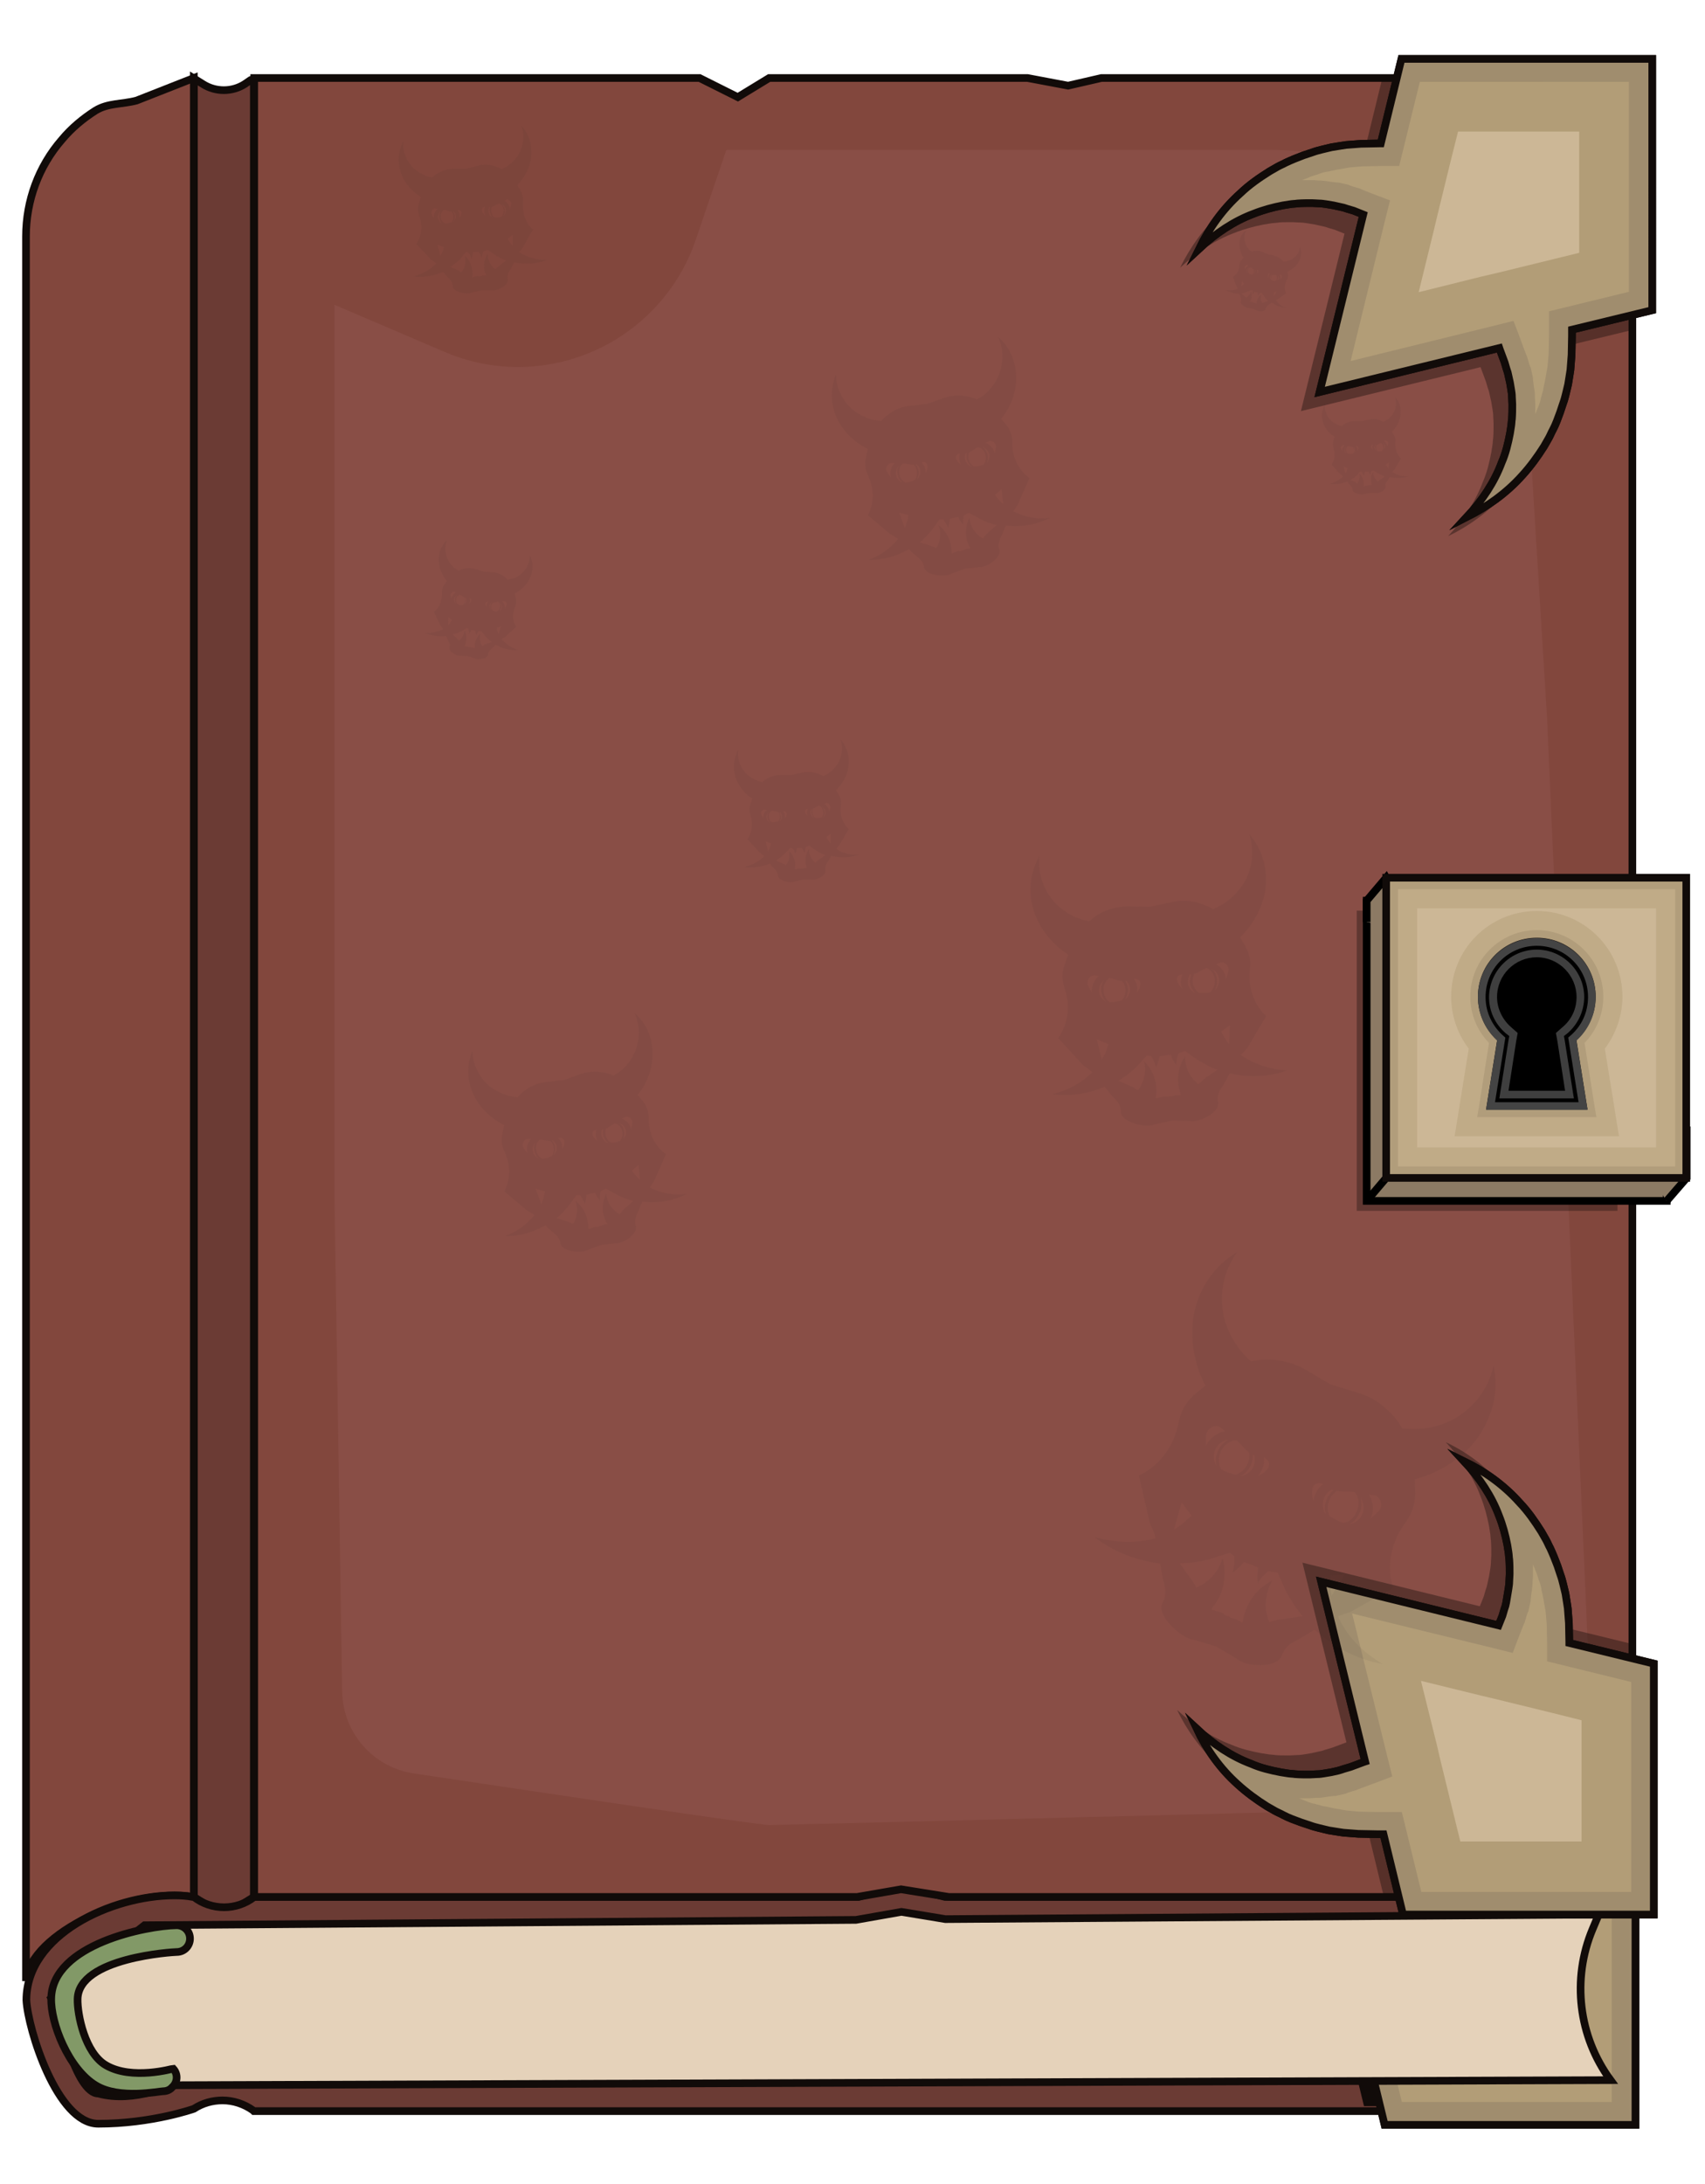 <?xml version="1.0" encoding="utf-8"?>
<!-- Generator: Adobe Illustrator 24.3.0, SVG Export Plug-In . SVG Version: 6.00 Build 0)  -->
<svg version="1.1" id="Lag_1" xmlns="http://www.w3.org/2000/svg" xmlns:xlink="http://www.w3.org/1999/xlink" x="0px" y="0px"
	 viewBox="0 0 446 571" style="enable-background:new 0 0 446 571;" xml:space="preserve">
<style type="text/css">
	.st0{fill:#6B3B34;stroke:#110B09;stroke-width:2;stroke-miterlimit:10;}
	.st1{fill:#82473D;stroke:#110B09;stroke-width:2;stroke-miterlimit:10;}
	.st2{fill:#110B09;}
	.st3{fill:#CCB796;stroke:#110B09;stroke-width:2;stroke-miterlimit:10;}
	.st4{fill:#B29D77;}
	.st5{fill:#A08D6E;}
	.st6{fill:none;stroke:#110B09;stroke-width:2;stroke-miterlimit:10;}
	.st7{fill:#E5D2BA;stroke:#110B09;stroke-width:2;stroke-miterlimit:10;}
	.st8{fill:#829967;stroke:#110B09;stroke-width:2;stroke-miterlimit:10;}
	.st9{fill:#894E46;}
	.st10{opacity:0.38;}
	.st11{opacity:0.3;}
	.st12{fill:#8C7A64;stroke:#000000;stroke-width:2;stroke-miterlimit:10;}
	.st13{fill:#CCB796;stroke:#000000;stroke-width:2;stroke-miterlimit:10;}
	.st14{fill:#CCB796;}
	.st15{opacity:0.47;}
	.st16{fill:#3F3F3F;}
	.st17{fill:none;stroke:#444444;stroke-width:2;stroke-miterlimit:10;}
	.st18{opacity:6.000000e-02;fill:#303030;}
</style>
<g>
	<polygon class="st0" points="423.3,547.9 425,424.2 340.2,424.2 339.2,547.9 	"/>
	<path class="st0" d="M50.7,496l2.4,1.5c3.3,2.1,7.6,2.1,10.9,0l2.4-1.5V21.4c0-0.4-0.5-0.7-0.8-0.5L64,22c-3.3,2.1-7.6,2.1-10.9,0
		l-2.4-1.5V496z"/>
	<path class="st1" d="M50.4,496l0.3,0V20.4l-15,5.9c-3.8,1-7.4,0.6-10.7,2.6c-3.3,2.1-6.3,4.6-8.8,7.6l0,0c-6.1,7-9.4,16-9.4,25.3
		V518l0,0C7.7,505.5,34.6,493.3,50.4,496z"/>
	<path class="st0" d="M45.6,503.7c0.8,0,1.6,0,2.3,0.1c3.2,1.9,6.9,2.9,10.7,2.9c3.6,0,7.1-0.9,10.3-2.7l339.3-0.4
		c2,0,4-0.4,5.9-1.2l4.2-1.8c2.2-1,4.2-2.5,5.7-4.4v0c2-2.6,3.1-5.8,3.1-9.1v-6.9l-5.4,9.2l0,0c-1.7,3.1-4.7,5.3-8.1,6.1l-0.8,0.2
		c-0.9,0.2-1.8,0.3-2.7,0.3H247.2l-11.5-3l-11.1,3H66.5c-2.3,1.8-5.1,2.7-7.9,2.7c-2.8,0-5.6-0.9-7.9-2.7l-0.3,0
		c-1.5-0.3-3.1-0.4-4.8-0.4l0,0c-16.4,0-38.7,10.3-38.7,27.4c0.4,7.5,8,32.3,18.8,32.3c14,0,25-3.9,25-3.9c2.3-1.5,4.9-2.2,7.5-2.2
		c2.8,0,5.6,0.9,8,2.6l0.2,0.2h354.8c2.2,0,4-1.8,4-4l0,0c0-2.2-1.8-4-4-4H68.8c-3.2-1.8-6.9-2.7-10.6-2.7c-3.9,0-7.7,1-11.1,3
		c-1.8,0.7-11.9,5.7-21.4,3.1c-5.8,0-10.7-20.6-10.8-24.7c0-0.5,0.4-5.8,2.2-7.7C22.9,508.8,36,503.7,45.6,503.7"/>
	<g>
		<path class="st2" d="M403.7,480.3v6.2l13,3.2v54.9h-54.9l-4-16.4l-1.1-4.5l-4.7,0l-1.6,0l-4.8-0.1l-2.3-0.2l-1.1-0.1l-1.1-0.2
			l-2.3-0.4l-2.3-0.5l-0.1,0l-0.1,0c-0.6-0.1-1.3-0.4-1.9-0.5c-0.3-0.1-0.5-0.2-0.8-0.2c-0.5-0.1-0.9-0.3-1.3-0.4
			c-0.3-0.1-0.7-0.3-1-0.4c-0.5-0.2-1-0.4-1.5-0.6c0.5,0,0.9,0,1.3,0l0.3,0l0.3,0c0.2,0,0.5,0,0.7,0l0.1,0l0.1,0
			c0.5,0,1-0.1,1.5-0.1c0.2,0,0.4,0,0.6,0c0.7,0,1.5-0.1,2.5-0.3l1.7-0.2l0.2,0l0.2,0l1.8-0.4l0.9-0.2l0.2-0.1l0.2-0.1l0.9-0.3
			l1.1-0.3h-29.3c1.9,1.6,3.9,3,6.1,4.3l2.1,1.2c0.7,0.4,1.5,0.7,2.2,1.1c1.5,0.8,3,1.3,4.6,1.9c0.8,0.3,1.6,0.5,2.4,0.8
			c0.8,0.3,1.6,0.5,2.4,0.7l2.5,0.6l2.5,0.4l1.3,0.2l1.3,0.1l2.6,0.2l5,0.1l1.6,0l5.1,21h65.6V485L403.7,480.3z"/>
		<path class="st3" d="M405.6,484.5l0-0.2l-0.1-5l-0.2-2.6l-0.1-1.3l-0.2-1.3l-0.4-2.5l-0.6-2.5c-0.1-0.3-0.2-0.7-0.3-1V518H345
			l-1.7,0.4l-1.8,0.3c-0.6,0.1-1.2,0.2-1.9,0.2c-0.6,0-1.3,0.1-1.9,0.1c-1.3,0-2.5,0-3.8-0.1c-0.6-0.1-1.3-0.1-1.9-0.2l-1.9-0.3
			c-0.6-0.1-1.2-0.2-1.8-0.4h-12.9c1.1,1.3,2.3,2.5,3.6,3.6c2.3,2.1,4.9,4,7.6,5.7l2.1,1.2c0.7,0.4,1.5,0.7,2.2,1.1
			c1.5,0.8,3,1.3,4.6,1.9c0.8,0.3,1.6,0.5,2.4,0.8c0.8,0.3,1.6,0.5,2.4,0.7l2.5,0.6l2.5,0.4l1.3,0.2l1.3,0.1l2.6,0.2l5,0.1l1.6,0
			l5.1,21h65.6v-65.6L405.6,484.5z"/>
		<path class="st4" d="M405.6,484.5l0-0.2l-0.1-5l-0.2-2.6l-0.1-1.3l-0.2-1.3l-0.4-2.5l-0.6-2.5c-0.1-0.3-0.2-0.7-0.3-1v35.6l5,1.2
			v31.7H377l-1.6-6.5l-0.6-2.6l-0.7-2.7l-1.7-6.8H345l-1.7,0.4l-1.8,0.3c-0.6,0.1-1.2,0.2-1.9,0.2c-0.6,0-1.3,0.1-1.9,0.1
			c-0.3,0-0.5,0-0.8,0c-0.2,0-0.4,0-0.6,0c-0.8,0-1.6,0-2.5-0.1c-0.6-0.1-1.3-0.1-1.9-0.2l-1.9-0.3c-0.6-0.1-1.2-0.2-1.8-0.4h-12.9
			c1.1,1.3,2.3,2.5,3.6,3.6c2.3,2.1,4.9,4,7.6,5.7l2.1,1.2c0.7,0.4,1.5,0.7,2.2,1.1c1.5,0.8,3,1.3,4.6,1.9c0.8,0.3,1.6,0.5,2.4,0.8
			c0.8,0.3,1.6,0.5,2.4,0.7l2.5,0.6l2.5,0.4l1.3,0.2l1.3,0.1l2.6,0.2l5,0.1l1.6,0l5.1,21h65.6v-65.6L405.6,484.5z"/>
		<path class="st5" d="M405.6,484.5l0-0.2l-0.1-5l-0.2-2.6l-0.1-1.3l-0.2-1.3l-0.4-2.5l-0.6-2.5c-0.1-0.3-0.2-0.7-0.3-1v22.2
			l0.4,0.1l17.5,4.3v54.9h-54.9l-4-16.4l-1.1-4.5l-4.7,0l-1.6,0l-4.8-0.1l-2.3-0.2l-1.1-0.1l-1.1-0.2l-2.3-0.4l-2.3-0.5l-0.1,0
			l-0.1,0c-0.6-0.1-1.3-0.4-1.9-0.5c-0.3-0.1-0.5-0.2-0.8-0.2c-0.5-0.1-0.9-0.3-1.3-0.4c-0.3-0.1-0.7-0.3-1-0.4
			c-0.5-0.2-1-0.4-1.5-0.6c0.5,0,0.9,0,1.3,0l0.3,0l0.3,0c0.2,0,0.5,0,0.7,0l0.1,0l0.1,0c0.5,0,1-0.1,1.5-0.1c0.2,0,0.4,0,0.6,0
			c0.7,0,1.5-0.1,2.5-0.3l1.7-0.2l0.2,0l0.2,0l1.8-0.4l0.9-0.2l0.2-0.1l0.2-0.1l0.9-0.3l1.7-0.5l0.2-0.1l0.2-0.1l3.5-1.3l0.3-0.1
			l5-1.9L359,518H345l-1.7,0.4l-1.8,0.3c-0.6,0.1-1.2,0.2-1.9,0.2c-0.6,0-1.3,0.1-1.9,0.1c-0.3,0-0.5,0-0.8,0c-0.2,0-0.4,0-0.6,0
			c-0.8,0-1.6,0-2.5-0.1c-0.6-0.1-1.3-0.1-1.9-0.2l-1.9-0.3c-0.6-0.1-1.2-0.2-1.8-0.4h-12.9c1.1,1.3,2.3,2.5,3.6,3.6
			c2.3,2.1,4.9,4,7.6,5.7l2.1,1.2c0.7,0.4,1.5,0.7,2.2,1.1c1.5,0.8,3,1.3,4.6,1.9c0.8,0.3,1.6,0.5,2.4,0.8c0.8,0.3,1.6,0.5,2.4,0.7
			l2.5,0.6l2.5,0.4l1.3,0.2l1.3,0.1l2.6,0.2l5,0.1l1.6,0l5.1,21h65.6v-65.6L405.6,484.5z"/>
		<path class="st6" d="M405.6,484.5l0-0.2l-0.1-5l-0.2-2.6l-0.1-1.3l-0.2-1.3l-0.4-2.5l-0.6-2.5c-0.1-0.3-0.2-0.7-0.3-1V518H345
			l-1.7,0.4l-1.8,0.3c-0.6,0.1-1.2,0.2-1.9,0.2c-0.6,0-1.3,0.1-1.9,0.1c-1.3,0-2.5,0-3.8-0.1c-0.6-0.1-1.3-0.1-1.9-0.2l-1.9-0.3
			c-0.6-0.1-1.2-0.2-1.8-0.4h-12.9c1.1,1.3,2.3,2.5,3.6,3.6c2.3,2.1,4.9,4,7.6,5.7l2.1,1.2c0.7,0.4,1.5,0.7,2.2,1.1
			c1.5,0.8,3,1.3,4.6,1.9c0.8,0.3,1.6,0.5,2.4,0.8c0.8,0.3,1.6,0.5,2.4,0.7l2.5,0.6l2.5,0.4l1.3,0.2l1.3,0.1l2.6,0.2l5,0.1l1.6,0
			l5.1,21h65.6v-65.6L405.6,484.5z"/>
	</g>
	<path class="st1" d="M411.3,496H248.2l-12.5-2l-11.5,2H66.5V20.4H183l10,5l8.2-5h67.6l10.6,2l8.7-2h123.2c8.7,0,15.7,7,15.7,15.7
		v444.2C427,489,420,496,411.3,496z"/>
	<path class="st7" d="M418.2,500.6l-1.6,3.8c-5.5,13.1-3.7,28.1,4.7,39.5l0,0l-396.2,1.4l-11.7-22.8l24.4-19.1l186.1-1.4l11.9-2.1
		l11.5,1.9L418.2,500.6z"/>
	<g>
		<path class="st8" d="M42.7,546.8c-1,0-11.5,2.2-17.6-1.5c-7.2-4.3-11.9-16.4-11.7-22.8c0.3-14.2,25.1-19,32.8-19.1
			c1.9,0,3.5,1.5,3.5,3.5c0,1.9-1.5,3.5-3.5,3.5c-0.7,0-25.7,1.4-25.9,12.3c-0.1,4,1.9,14.1,7.4,17.3c6.8,4,17.5,0.9,17.6,0.9
			c1.3,1.4,1.2,3.6-0.3,4.9C44.4,546.5,43.5,546.8,42.7,546.8z"/>
	</g>
	<g>
		<path class="st9" d="M87.5,79.7v233.5l2,129.1c0.2,10.8,8.1,19.8,18.7,21.4c30.9,4.6,90.2,13.5,93,13.5c3.3,0,153.7-3.9,189.1-4.8
			c4.8-0.1,9.5-1.7,13.5-4.4l0,0c5.4-3.8,9.1-9.6,10.2-16.1l1.4-8.3c0.3-1.7,0.4-3.4,0.3-5.1L404.7,188l-5.3-86.1
			c-1.1-17.4-8.9-33.7-21.8-45.4l0,0c-12.3-11.2-28.3-17.3-44.9-17.3H190l-8,23.5c-3.7,11-11.3,20.3-21.3,26.3l0,0
			c-13.4,8-29.8,9.2-44.2,3.1L87.5,79.7z"/>
		<g>
			<g class="st10">
				<path class="st2" d="M421.2,26.4v54.9l-16.4,4l-4.5,1.1l0,4.7l0,1.6l-0.1,4.8l-0.2,2.3l-0.1,1.1l-0.2,1.1l-0.4,2.3l-0.5,2.3
					l0,0.1l0,0.1c-0.1,0.6-0.4,1.3-0.5,1.9c-0.1,0.3-0.2,0.5-0.2,0.8c-0.1,0.5-0.3,0.9-0.4,1.3c-0.1,0.3-0.3,0.7-0.4,1
					c-0.2,0.5-0.4,1-0.6,1.5c0-0.6,0-1.1,0-1.6c0-0.3,0-0.6,0-1l0-0.1l0-0.1c0-0.5-0.1-1-0.1-1.5c0-0.2,0-0.4,0-0.6
					c0-0.7-0.1-1.5-0.3-2.5L396,104l0-0.2l0-0.2l-0.4-1.8l-0.2-0.9l-0.1-0.2l-0.1-0.2l-0.3-0.9l-0.5-1.7l-0.1-0.2l-0.1-0.2L393,94
					l-0.1-0.3l-1.9-5l-5.2,1.3l-37.4,9.2l9-36.8l1.3-5.2l-5-1.9l-2.5-1l-0.2-0.1l-0.2-0.1l-1.7-0.5l-0.9-0.3l-0.2-0.1l-0.2-0.1
					l-0.9-0.2l-1.8-0.4l-0.2,0l-0.2,0l-1.7-0.2c-0.9-0.2-1.8-0.2-2.4-0.3c-0.2,0-0.4,0-0.6,0c-0.4,0-0.9-0.1-1.5-0.1l-0.1,0l-0.1,0
					c-0.2,0-0.5,0-0.7,0l-0.3,0l-0.3,0c-0.4,0-0.9,0-1.3,0c0.5-0.2,1-0.4,1.5-0.6c0.3-0.1,0.7-0.3,1-0.4c0.4-0.1,0.8-0.3,1.3-0.4
					c0.3-0.1,0.5-0.2,0.8-0.3c0.5-0.2,1.2-0.4,1.8-0.5l0.1,0l0.1,0l2.3-0.5l2.3-0.4l1.1-0.2l1-0.1l2.4-0.2l4.8-0.1l0.2,0l4.7,0
					l1.1-4.5l4.3-17.5H421.2 M427.2,20.4h-65.6l-5.4,22.1l-0.2,0l-5,0.1l-2.6,0.2l-1.3,0.1l-1.3,0.2l-2.5,0.4l-2.5,0.6
					c-0.8,0.2-1.6,0.4-2.4,0.7c-0.8,0.3-1.6,0.5-2.4,0.8c-1.6,0.6-3.1,1.2-4.6,1.9c-0.7,0.4-1.5,0.7-2.2,1.1l-2.1,1.2
					c-2.7,1.7-5.3,3.5-7.6,5.7c-4.7,4.2-8.2,9.2-10.8,14.5c4.3-4,9.1-7.2,14.2-9.1c2.5-1,5.1-1.7,7.7-2.2l1.9-0.3
					c0.6-0.1,1.3-0.1,1.9-0.2c0.8-0.1,1.6-0.1,2.5-0.1c0.2,0,0.4,0,0.6,0c0.3,0,0.5,0,0.8,0c0.6,0,1.3,0.1,1.9,0.1
					c0.6,0,1.2,0.1,1.9,0.2l1.8,0.3l1.8,0.4l0.9,0.2l0.9,0.3l1.7,0.5l2.5,1l-11.4,46.4l47-11.5l0.1,0.3l1.3,3.5l0.5,1.7l0.3,0.9
					l0.2,0.9l0.4,1.8l0.3,1.8c0.1,0.6,0.2,1.2,0.2,1.9c0,0.6,0.1,1.3,0.1,1.9c0,1.3,0,2.5-0.1,3.8c-0.1,0.6-0.1,1.3-0.2,1.9
					l-0.3,1.9c-0.5,2.6-1.1,5.2-2.2,7.7c-1.9,5.1-5.1,9.9-9.1,14.2c5.2-2.5,10.3-6.1,14.5-10.8c2.1-2.3,4-4.9,5.7-7.6l1.2-2.1
					c0.4-0.7,0.7-1.5,1.1-2.2c0.8-1.5,1.3-3,1.9-4.6c0.3-0.8,0.5-1.6,0.8-2.4c0.3-0.8,0.5-1.6,0.7-2.4l0.6-2.5l0.4-2.5l0.2-1.3
					l0.1-1.3l0.2-2.6l0.1-5l0-1.6l21-5.1V20.4L427.2,20.4z"/>
			</g>
			<path class="st3" d="M398.2,124.3c2.1-2.3,4-4.9,5.7-7.6l1.2-2.1c0.4-0.7,0.7-1.5,1.1-2.2c0.8-1.5,1.3-3,1.9-4.6
				c0.3-0.8,0.5-1.6,0.8-2.4c0.3-0.8,0.5-1.6,0.7-2.4l0.6-2.5l0.4-2.5l0.2-1.3l0.1-1.3l0.2-2.6l0.1-5l0-1.6l21-5.1V15.4h-65.6
				l-5.4,22.1l-0.2,0l-5,0.1l-2.6,0.2l-1.3,0.1l-1.3,0.2l-2.5,0.4l-2.5,0.6c-0.8,0.2-1.6,0.4-2.4,0.7c-0.8,0.3-1.6,0.5-2.4,0.8
				c-1.6,0.6-3.1,1.2-4.6,1.9c-0.7,0.4-1.5,0.7-2.2,1.1l-2.1,1.2c-2.7,1.7-5.3,3.5-7.6,5.7c-4.7,4.2-8.2,9.2-10.8,14.5
				c4.3-4,9.1-7.2,14.2-9.1c2.5-1,5.1-1.7,7.7-2.2l1.9-0.3c0.6-0.1,1.3-0.1,1.9-0.2c1.3-0.1,2.6-0.1,3.8-0.1c0.6,0,1.3,0.1,1.9,0.1
				c0.6,0,1.2,0.1,1.9,0.2l1.8,0.3l1.8,0.4l0.9,0.2l0.9,0.3l1.7,0.5l2.5,1l-11.4,46.4l47-11.5l0.1,0.3l1.3,3.5l0.5,1.7l0.3,0.9
				l0.2,0.9l0.4,1.8l0.3,1.8c0.1,0.6,0.2,1.2,0.2,1.9c0,0.6,0.1,1.3,0.1,1.9c0,1.3,0,2.5-0.1,3.8c-0.1,0.6-0.1,1.3-0.2,1.9l-0.3,1.9
				c-0.5,2.6-1.1,5.2-2.2,7.7c-1.9,5.1-5.1,9.9-9.1,14.2C389,132.5,394,129,398.2,124.3z"/>
			<g>
				<path class="st4" d="M413.1,34.4v31.7l-6.5,1.6l-14.3,3.5v0l-4.7,1.1l-16.5,4.1l3.9-15.9l1-4.2l3.5-14.3l1.9-7.6H413.1
					 M432.1,15.4h-65.6l-5.4,22.1l-0.2,0l-5,0.1l-2.6,0.2l-1.3,0.1l-1.3,0.2l-2.5,0.4l-2.5,0.6c-0.8,0.2-1.6,0.4-2.4,0.7
					c-0.8,0.3-1.6,0.5-2.4,0.8c-1.6,0.6-3.1,1.2-4.6,1.9c-0.7,0.4-1.5,0.7-2.2,1.1l-2.1,1.2c-2.7,1.7-5.3,3.5-7.6,5.7
					c-4.7,4.2-8.2,9.2-10.8,14.5c4.3-4,9.1-7.2,14.2-9.1c2.5-1,5.1-1.7,7.7-2.2l1.9-0.3c0.6-0.1,1.3-0.1,1.9-0.2
					c0.8-0.1,1.6-0.1,2.5-0.1c0.2,0,0.4,0,0.6,0c0.3,0,0.5,0,0.8,0c0.6,0,1.3,0.1,1.9,0.1c0.6,0,1.2,0.1,1.9,0.2l1.8,0.3l1.8,0.4
					l0.9,0.2l0.9,0.3l1.7,0.5l2.5,1l-11.4,46.4l47-11.5l0.1,0.3l1.3,3.5l0.5,1.7l0.3,0.9l0.2,0.9l0.4,1.8l0.3,1.8
					c0.1,0.6,0.2,1.2,0.2,1.9c0,0.6,0.1,1.3,0.1,1.9c0,1.3,0,2.5-0.1,3.8c-0.1,0.6-0.1,1.3-0.2,1.9l-0.3,1.9
					c-0.5,2.6-1.1,5.2-2.2,7.7c-1.9,5.1-5.1,9.9-9.1,14.2c5.2-2.5,10.3-6.1,14.5-10.8c2.1-2.3,4-4.9,5.7-7.6l1.2-2.1
					c0.4-0.7,0.7-1.5,1.1-2.2c0.8-1.5,1.3-3,1.9-4.6c0.3-0.8,0.5-1.6,0.8-2.4c0.3-0.8,0.5-1.6,0.7-2.4l0.6-2.5l0.4-2.5l0.2-1.3
					l0.1-1.3l0.2-2.6l0.1-5l0-1.6l21-5.1V15.4L432.1,15.4z"/>
			</g>
			<g>
				<path class="st5" d="M426.1,21.4v54.9l-16.4,4l-4.5,1.1l0,4.7l0,1.6l-0.1,4.8l-0.2,2.3l-0.1,1.1l-0.2,1.1l-0.4,2.3l-0.5,2.3
					l0,0.1l0,0.1c-0.1,0.6-0.4,1.3-0.5,1.9c-0.1,0.3-0.2,0.5-0.2,0.8c-0.1,0.5-0.3,0.9-0.4,1.3c-0.1,0.3-0.3,0.7-0.4,1
					c-0.2,0.5-0.4,1-0.6,1.5c0-0.6,0-1.1,0-1.6c0-0.3,0-0.6,0-1l0-0.1l0-0.1c0-0.5-0.1-1-0.1-1.5c0-0.2,0-0.4,0-0.6
					c0-0.7-0.1-1.5-0.3-2.5l-0.2-1.7l0-0.2l0-0.2l-0.4-1.8l-0.2-0.9l-0.1-0.2l-0.1-0.2l-0.3-0.9l-0.5-1.7l-0.1-0.2l-0.1-0.2
					l-1.3-3.5l-0.1-0.3l-1.9-5l-5.2,1.3l-37.4,9.2l9-36.8l1.3-5.2l-5-1.9l-2.5-1l-0.2-0.1l-0.2-0.1l-1.7-0.5l-0.9-0.3l-0.2-0.1
					l-0.2-0.1l-0.9-0.2l-1.8-0.4l-0.2,0l-0.2,0l-1.7-0.2c-0.9-0.2-1.8-0.2-2.4-0.3c-0.2,0-0.4,0-0.6,0c-0.4,0-0.9-0.1-1.5-0.1
					l-0.1,0l-0.1,0c-0.2,0-0.5,0-0.7,0l-0.3,0l-0.3,0c-0.4,0-0.9,0-1.3,0c0.5-0.2,1-0.4,1.5-0.6c0.3-0.1,0.7-0.3,1-0.4
					c0.4-0.1,0.8-0.3,1.3-0.4c0.3-0.1,0.5-0.2,0.8-0.3c0.5-0.2,1.2-0.4,1.8-0.5l0.1,0l0.1,0l2.3-0.5l2.3-0.4l1.1-0.2l1-0.1l2.4-0.2
					l4.8-0.1l0.2,0l4.7,0l1.1-4.5l4.3-17.5H426.1 M432.1,15.4h-65.6l-5.4,22.1l-0.2,0l-5,0.1l-2.6,0.2l-1.3,0.1l-1.3,0.2l-2.5,0.4
					l-2.5,0.6c-0.8,0.2-1.6,0.4-2.4,0.7c-0.8,0.3-1.6,0.5-2.4,0.8c-1.6,0.6-3.1,1.2-4.6,1.9c-0.7,0.4-1.5,0.7-2.2,1.1l-2.1,1.2
					c-2.7,1.7-5.3,3.5-7.6,5.7c-4.7,4.2-8.2,9.2-10.8,14.5c4.3-4,9.1-7.2,14.2-9.1c2.5-1,5.1-1.7,7.7-2.2l1.9-0.3
					c0.6-0.1,1.3-0.1,1.9-0.2c0.8-0.1,1.6-0.1,2.5-0.1c0.2,0,0.4,0,0.6,0c0.3,0,0.5,0,0.8,0c0.6,0,1.3,0.1,1.9,0.1
					c0.6,0,1.2,0.1,1.9,0.2l1.8,0.3l1.8,0.4l0.9,0.2l0.9,0.3l1.7,0.5l2.5,1l-11.4,46.4l47-11.5l0.1,0.3l1.3,3.5l0.5,1.7l0.3,0.9
					l0.2,0.9l0.4,1.8l0.3,1.8c0.1,0.6,0.2,1.2,0.2,1.9c0,0.6,0.1,1.3,0.1,1.9c0,1.3,0,2.5-0.1,3.8c-0.1,0.6-0.1,1.3-0.2,1.9
					l-0.3,1.9c-0.5,2.6-1.1,5.2-2.2,7.7c-1.9,5.1-5.1,9.9-9.1,14.2c5.2-2.5,10.3-6.1,14.5-10.8c2.1-2.3,4-4.9,5.7-7.6l1.2-2.1
					c0.4-0.7,0.7-1.5,1.1-2.2c0.8-1.5,1.3-3,1.9-4.6c0.3-0.8,0.5-1.6,0.8-2.4c0.3-0.8,0.5-1.6,0.7-2.4l0.6-2.5l0.4-2.5l0.2-1.3
					l0.1-1.3l0.2-2.6l0.1-5l0-1.6l21-5.1V15.4L432.1,15.4z"/>
			</g>
			<path class="st6" d="M398.2,124.3c2.1-2.3,4-4.9,5.7-7.6l1.2-2.1c0.4-0.7,0.7-1.5,1.1-2.2c0.8-1.5,1.3-3,1.9-4.6
				c0.3-0.8,0.5-1.6,0.8-2.4c0.3-0.8,0.5-1.6,0.7-2.4l0.6-2.5l0.4-2.5l0.2-1.3l0.1-1.3l0.2-2.6l0.1-5l0-1.6l21-5.1V15.4h-65.6
				l-5.4,22.1l-0.2,0l-5,0.1l-2.6,0.2l-1.3,0.1l-1.3,0.2l-2.5,0.4l-2.5,0.6c-0.8,0.2-1.6,0.4-2.4,0.7c-0.8,0.3-1.6,0.5-2.4,0.8
				c-1.6,0.6-3.1,1.2-4.6,1.9c-0.7,0.4-1.5,0.7-2.2,1.1l-2.1,1.2c-2.7,1.7-5.3,3.5-7.6,5.7c-4.7,4.2-8.2,9.2-10.8,14.5
				c4.3-4,9.1-7.2,14.2-9.1c2.5-1,5.1-1.7,7.7-2.2l1.9-0.3c0.6-0.1,1.3-0.1,1.9-0.2c1.3-0.1,2.6-0.1,3.8-0.1c0.6,0,1.3,0.1,1.9,0.1
				c0.6,0,1.2,0.1,1.9,0.2l1.8,0.3l1.8,0.4l0.9,0.2l0.9,0.3l1.7,0.5l2.5,1l-11.4,46.4l47-11.5l0.1,0.3l1.3,3.5l0.5,1.7l0.3,0.9
				l0.2,0.9l0.4,1.8l0.3,1.8c0.1,0.6,0.2,1.2,0.2,1.9c0,0.6,0.1,1.3,0.1,1.9c0,1.3,0,2.5-0.1,3.8c-0.1,0.6-0.1,1.3-0.2,1.9l-0.3,1.9
				c-0.5,2.6-1.1,5.2-2.2,7.7c-1.9,5.1-5.1,9.9-9.1,14.2C389,132.5,394,129,398.2,124.3z"/>
		</g>
		<g>
			<g class="st10">
				<path class="st2" d="M396,404c0.2,0.5,0.4,1,0.6,1.5c0.1,0.3,0.3,0.7,0.4,1c0.1,0.4,0.3,0.8,0.4,1.3c0.1,0.3,0.2,0.5,0.3,0.8
					c0.2,0.5,0.4,1.2,0.5,1.8l0,0.1l0,0.1l0.5,2.3l0.4,2.3l0.2,1.1l0.1,1l0.2,2.4l0.1,4.8l0,0.2l0,4.7l4.5,1.1l17.5,4.3v54.9h-54.9
					l-4-16.4l-1.1-4.5l-4.7,0l-1.6,0l-4.8-0.1l-2.3-0.2l-1.1-0.1l-1.1-0.2l-2.3-0.4l-2.3-0.5l-0.1,0l-0.1,0
					c-0.6-0.1-1.3-0.4-1.9-0.5c-0.3-0.1-0.5-0.2-0.8-0.2c-0.5-0.1-0.9-0.3-1.3-0.4c-0.3-0.1-0.7-0.3-1-0.4c-0.5-0.2-1-0.4-1.5-0.6
					c0.5,0,0.9,0,1.3,0l0.3,0l0.3,0c0.2,0,0.5,0,0.7,0l0.1,0l0.1,0c0.5,0,1-0.1,1.5-0.1c0.2,0,0.4,0,0.6,0c0.7,0,1.5-0.1,2.5-0.3
					l1.7-0.2l0.2,0l0.2,0l1.8-0.4l0.9-0.2l0.2-0.1l0.2-0.1l0.9-0.3l1.7-0.5l0.2-0.1l0.2-0.1l3.5-1.3l0.3-0.1l5-1.9l-1.3-5.2
					l-9.2-37.4l36.8,9l5.2,1.3l1.9-5l1-2.5l0.1-0.2l0.1-0.2l0.5-1.7l0.3-0.9l0.1-0.2l0.1-0.2l0.2-0.9l0.4-1.8l0-0.2l0-0.2l0.2-1.7
					c0.2-0.9,0.2-1.8,0.3-2.4c0-0.2,0-0.4,0-0.6c0-0.4,0.1-0.9,0.1-1.5l0-0.1l0-0.1c0-0.3,0-0.6,0-1C396,405.1,396,404.6,396,404
					 M378.2,377.1c4,4.3,7.2,9.1,9.1,14.2c1,2.5,1.7,5.1,2.2,7.7l0.3,1.9c0.1,0.6,0.1,1.3,0.2,1.9c0.1,1.3,0.1,2.6,0.1,3.8
					c0,0.6-0.1,1.3-0.1,1.9c0,0.6-0.1,1.2-0.2,1.9l-0.3,1.8l-0.4,1.8l-0.2,0.9l-0.3,0.9l-0.5,1.7l-1,2.5l-46.4-11.4l11.5,47
					l-0.3,0.1l-3.5,1.3l-1.7,0.5l-0.9,0.3l-0.9,0.2l-1.8,0.4l-1.8,0.3c-0.6,0.1-1.2,0.2-1.9,0.2c-0.6,0-1.3,0.1-1.9,0.1
					c-0.3,0-0.5,0-0.8,0c-0.2,0-0.4,0-0.6,0c-0.8,0-1.6,0-2.5-0.1c-0.6-0.1-1.3-0.1-1.9-0.2l-1.9-0.3c-2.6-0.5-5.2-1.1-7.7-2.2
					c-5.1-1.9-9.9-5.1-14.2-9.1c2.5,5.2,6.1,10.3,10.8,14.5c2.3,2.1,4.9,4,7.6,5.7l2.1,1.2c0.7,0.4,1.5,0.7,2.2,1.1
					c1.5,0.8,3,1.3,4.6,1.9c0.8,0.3,1.6,0.5,2.4,0.8c0.8,0.3,1.6,0.5,2.4,0.7l2.5,0.6l2.5,0.4l1.3,0.2l1.3,0.1l2.6,0.2l5,0.1l1.6,0
					l5.1,21h65.6V430l-22.1-5.4l0-0.2l-0.1-5l-0.2-2.6l-0.1-1.3l-0.2-1.3l-0.4-2.5l-0.6-2.5c-0.2-0.8-0.4-1.6-0.7-2.4
					c-0.3-0.8-0.5-1.6-0.8-2.4c-0.6-1.6-1.2-3.1-1.9-4.6c-0.4-0.7-0.7-1.5-1.1-2.2l-1.2-2.1c-1.7-2.7-3.5-5.3-5.7-7.6
					C388.5,383.2,383.5,379.6,378.2,377.1L378.2,377.1z"/>
			</g>
			<path class="st3" d="M323.8,466.6c2.3,2.1,4.9,4,7.6,5.7l2.1,1.2c0.7,0.4,1.5,0.7,2.2,1.1c1.5,0.8,3,1.3,4.6,1.9
				c0.8,0.3,1.6,0.5,2.4,0.8c0.8,0.3,1.6,0.5,2.4,0.7l2.5,0.6l2.5,0.4l1.3,0.2l1.3,0.1l2.6,0.2l5,0.1l1.6,0l5.1,21h65.6v-65.6
				l-22.1-5.4l0-0.2l-0.1-5l-0.2-2.6l-0.1-1.3l-0.2-1.3l-0.4-2.5l-0.6-2.5c-0.2-0.8-0.4-1.6-0.7-2.4c-0.3-0.8-0.5-1.6-0.8-2.4
				c-0.6-1.6-1.2-3.1-1.9-4.6c-0.4-0.7-0.7-1.5-1.1-2.2l-1.2-2.1c-1.7-2.7-3.5-5.3-5.7-7.6c-4.2-4.7-9.2-8.2-14.5-10.8
				c4,4.3,7.2,9.1,9.1,14.2c1,2.5,1.7,5.1,2.2,7.7l0.3,1.9c0.1,0.6,0.1,1.3,0.2,1.9c0.1,1.3,0.1,2.6,0.1,3.8c0,0.6-0.1,1.3-0.1,1.9
				c0,0.6-0.1,1.2-0.2,1.9l-0.3,1.8L394,419l-0.2,0.9l-0.3,0.9l-0.5,1.7l-1,2.5l-46.4-11.4l11.5,47l-0.3,0.1l-3.5,1.3l-1.7,0.5
				l-0.9,0.3L350,463l-1.8,0.4l-1.8,0.3c-0.6,0.1-1.2,0.2-1.9,0.2c-0.6,0-1.3,0.1-1.9,0.1c-1.3,0-2.5,0-3.8-0.1
				c-0.6-0.1-1.3-0.1-1.9-0.2l-1.9-0.3c-2.6-0.5-5.2-1.1-7.7-2.2c-5.1-1.9-9.9-5.1-14.2-9.1C315.6,457.4,319.2,462.5,323.8,466.6z"
				/>
			<g>
				<path class="st4" d="M371.7,439.5l15.9,3.9l4.2,1l14.3,3.5l7.6,1.9v31.7H382l-1.6-6.5l-3.5-14.3h0l-1.1-4.7L371.7,439.5
					 M383.2,382c4,4.3,7.2,9.1,9.1,14.2c1,2.5,1.7,5.1,2.2,7.7l0.3,1.9c0.1,0.6,0.1,1.3,0.2,1.9c0.1,1.3,0.1,2.6,0.1,3.8
					c0,0.6-0.1,1.3-0.1,1.9c0,0.6-0.1,1.2-0.2,1.9l-0.3,1.8L394,419l-0.2,0.9l-0.3,0.9l-0.5,1.7l-1,2.5l-46.4-11.4l11.5,47l-0.3,0.1
					l-3.5,1.3l-1.7,0.5l-0.9,0.3L350,463l-1.8,0.4l-1.8,0.3c-0.6,0.1-1.2,0.2-1.9,0.2c-0.6,0-1.3,0.1-1.9,0.1c-0.3,0-0.5,0-0.8,0
					c-0.2,0-0.4,0-0.6,0c-0.8,0-1.6,0-2.5-0.1c-0.6-0.1-1.3-0.1-1.9-0.2l-1.9-0.3c-2.6-0.5-5.2-1.1-7.7-2.2
					c-5.1-1.9-9.9-5.1-14.2-9.1c2.5,5.2,6.1,10.3,10.8,14.5c2.3,2.1,4.9,4,7.6,5.7l2.1,1.2c0.7,0.4,1.5,0.7,2.2,1.1
					c1.5,0.8,3,1.3,4.6,1.9c0.8,0.3,1.6,0.5,2.4,0.8c0.8,0.3,1.6,0.5,2.4,0.7l2.5,0.6l2.5,0.4l1.3,0.2l1.3,0.1l2.6,0.2l5,0.1l1.6,0
					l5.1,21h65.6v-65.6l-22.1-5.4l0-0.2l-0.1-5l-0.2-2.6l-0.1-1.3l-0.2-1.3l-0.4-2.5l-0.6-2.5c-0.2-0.8-0.4-1.6-0.7-2.4
					c-0.3-0.8-0.5-1.6-0.8-2.4c-0.6-1.6-1.2-3.1-1.9-4.6c-0.4-0.7-0.7-1.5-1.1-2.2l-1.2-2.1c-1.7-2.7-3.5-5.3-5.7-7.6
					C393.5,388.1,388.4,384.6,383.2,382L383.2,382z"/>
			</g>
			<g>
				<path class="st5" d="M401,409c0.2,0.5,0.4,1,0.6,1.5c0.1,0.3,0.3,0.7,0.4,1c0.1,0.4,0.3,0.8,0.4,1.3c0.1,0.3,0.2,0.5,0.3,0.8
					c0.2,0.5,0.4,1.2,0.5,1.8l0,0.1l0,0.1l0.5,2.3l0.4,2.3l0.2,1.1l0.1,1l0.2,2.4l0.1,4.8l0,0.2l0,4.7l4.5,1.1l17.5,4.3v54.9h-54.9
					l-4-16.4l-1.1-4.5l-4.7,0l-1.6,0l-4.8-0.1l-2.3-0.2l-1.1-0.1l-1.1-0.2l-2.3-0.4l-2.3-0.5l-0.1,0l-0.1,0
					c-0.6-0.1-1.3-0.4-1.9-0.5c-0.3-0.1-0.5-0.2-0.8-0.2c-0.5-0.1-0.9-0.3-1.3-0.4c-0.3-0.1-0.7-0.3-1-0.4c-0.5-0.2-1-0.4-1.5-0.6
					c0.5,0,0.9,0,1.3,0l0.3,0l0.3,0c0.2,0,0.5,0,0.7,0l0.1,0l0.1,0c0.5,0,1-0.1,1.5-0.1c0.2,0,0.4,0,0.6,0c0.7,0,1.5-0.1,2.5-0.3
					l1.7-0.2l0.2,0l0.2,0l1.8-0.4l0.9-0.2l0.2-0.1l0.2-0.1l0.9-0.3l1.7-0.5l0.2-0.1l0.2-0.1l3.5-1.3l0.3-0.1l5-1.9l-1.3-5.2
					l-9.2-37.4l36.8,9l5.2,1.3l1.9-5l1-2.5l0.1-0.2l0.1-0.2l0.5-1.7l0.3-0.9l0.1-0.2l0.1-0.2l0.2-0.9l0.4-1.8l0-0.2l0-0.2l0.2-1.7
					c0.2-0.9,0.2-1.8,0.3-2.4c0-0.2,0-0.4,0-0.6c0-0.4,0.1-0.9,0.1-1.5l0-0.1l0-0.1c0-0.3,0-0.6,0-1C401,410.1,401,409.5,401,409
					 M383.2,382c4,4.3,7.2,9.1,9.1,14.2c1,2.5,1.7,5.1,2.2,7.7l0.3,1.9c0.1,0.6,0.1,1.3,0.2,1.9c0.1,1.3,0.1,2.6,0.1,3.8
					c0,0.6-0.1,1.3-0.1,1.9c0,0.6-0.1,1.2-0.2,1.9l-0.3,1.8L394,419l-0.2,0.9l-0.3,0.9l-0.5,1.7l-1,2.5l-46.4-11.4l11.5,47l-0.3,0.1
					l-3.5,1.3l-1.7,0.5l-0.9,0.3L350,463l-1.8,0.4l-1.8,0.3c-0.6,0.1-1.2,0.2-1.9,0.2c-0.6,0-1.3,0.1-1.9,0.1c-0.3,0-0.5,0-0.8,0
					c-0.2,0-0.4,0-0.6,0c-0.8,0-1.6,0-2.5-0.1c-0.6-0.1-1.3-0.1-1.9-0.2l-1.9-0.3c-2.6-0.5-5.2-1.1-7.7-2.2
					c-5.1-1.9-9.9-5.1-14.2-9.1c2.5,5.2,6.1,10.3,10.8,14.5c2.3,2.1,4.9,4,7.6,5.7l2.1,1.2c0.7,0.4,1.5,0.7,2.2,1.1
					c1.5,0.8,3,1.3,4.6,1.9c0.8,0.3,1.6,0.5,2.4,0.8c0.8,0.3,1.6,0.5,2.4,0.7l2.5,0.6l2.5,0.4l1.3,0.2l1.3,0.1l2.6,0.2l5,0.1l1.6,0
					l5.1,21h65.6v-65.6l-22.1-5.4l0-0.2l-0.1-5l-0.2-2.6l-0.1-1.3l-0.2-1.3l-0.4-2.5l-0.6-2.5c-0.2-0.8-0.4-1.6-0.7-2.4
					c-0.3-0.8-0.5-1.6-0.8-2.4c-0.6-1.6-1.2-3.1-1.9-4.6c-0.4-0.7-0.7-1.5-1.1-2.2l-1.2-2.1c-1.7-2.7-3.5-5.3-5.7-7.6
					C393.5,388.1,388.4,384.6,383.2,382L383.2,382z"/>
			</g>
			<path class="st6" d="M323.8,466.6c2.3,2.1,4.9,4,7.6,5.7l2.1,1.2c0.7,0.4,1.5,0.7,2.2,1.1c1.5,0.8,3,1.3,4.6,1.9
				c0.8,0.3,1.6,0.5,2.4,0.8c0.8,0.3,1.6,0.5,2.4,0.7l2.5,0.6l2.5,0.4l1.3,0.2l1.3,0.1l2.6,0.2l5,0.1l1.6,0l5.1,21h65.6v-65.6
				l-22.1-5.4l0-0.2l-0.1-5l-0.2-2.6l-0.1-1.3l-0.2-1.3l-0.4-2.5l-0.6-2.5c-0.2-0.8-0.4-1.6-0.7-2.4c-0.3-0.8-0.5-1.6-0.8-2.4
				c-0.6-1.6-1.2-3.1-1.9-4.6c-0.4-0.7-0.7-1.5-1.1-2.2l-1.2-2.1c-1.7-2.7-3.5-5.3-5.7-7.6c-4.2-4.7-9.2-8.2-14.5-10.8
				c4,4.3,7.2,9.1,9.1,14.2c1,2.5,1.7,5.1,2.2,7.7l0.3,1.9c0.1,0.6,0.1,1.3,0.2,1.9c0.1,1.3,0.1,2.6,0.1,3.8c0,0.6-0.1,1.3-0.1,1.9
				c0,0.6-0.1,1.2-0.2,1.9l-0.3,1.8L394,419l-0.2,0.9l-0.3,0.9l-0.5,1.7l-1,2.5l-46.4-11.4l11.5,47l-0.3,0.1l-3.5,1.3l-1.7,0.5
				l-0.9,0.3L350,463l-1.8,0.4l-1.8,0.3c-0.6,0.1-1.2,0.2-1.9,0.2c-0.6,0-1.3,0.1-1.9,0.1c-1.3,0-2.5,0-3.8-0.1
				c-0.6-0.1-1.3-0.1-1.9-0.2l-1.9-0.3c-2.6-0.5-5.2-1.1-7.7-2.2c-5.1-1.9-9.9-5.1-14.2-9.1C315.6,457.4,319.2,462.5,323.8,466.6z"
				/>
		</g>
		<g>
			<g>
				<rect x="354.9" y="238.1" class="st11" width="68.2" height="78.5"/>
				<rect x="357.5" y="235.5" class="st12" width="78.5" height="78.5"/>
				<line class="st13" x1="357.5" y1="314" x2="362.6" y2="308"/>
				<polyline class="st12" points="367.8,243 367.8,238.8 362.6,229.5 357.5,235.5 357.5,241.1 				"/>
				<polyline class="st12" points="436,314 441.2,308 441.2,295.8 430.6,298.3 427.9,302.4 				"/>
			</g>
			<path class="st14" d="M362.6,229.5V308h78.5v-78.5H362.6z M414.1,289.1h-24.2l2.8-17.5c-3.1-2.6-5.1-6.6-5.1-11
				c0-8,6.4-14.4,14.4-14.4c8,0,14.4,6.4,14.4,14.4c0,4.4-2,8.3-5.1,11L414.1,289.1z"/>
			<g class="st15">
				<path class="st4" d="M433.2,237.5V300h-62.5v-62.5H433.2 M384.2,274.2l-2.2,13.6l-1.5,9.3h9.4h24.2h9.4l-1.5-9.3l-2.2-13.6
					c2.9-3.9,4.6-8.6,4.6-13.6c0-12.4-10-22.4-22.4-22.4c-12.4,0-22.4,10-22.4,22.4C379.6,265.6,381.3,270.4,384.2,274.2
					 M441.2,229.5h-78.5V308h78.5V229.5L441.2,229.5z M389.9,289.1l2.8-17.5c-3.1-2.6-5.1-6.6-5.1-11c0-8,6.4-14.4,14.4-14.4
					c8,0,14.4,6.4,14.4,14.4c0,4.4-2,8.3-5.1,11l2.8,17.5H389.9L389.9,289.1z"/>
			</g>
			<g class="st15">
				<path class="st5" d="M438.2,232.5V305h-72.5v-72.5H438.2 M389.5,272.7l-2.5,15.9l-0.6,3.5h3.5h24.2h3.5l-0.6-3.5l-2.5-15.9
					c3.1-3.2,4.9-7.5,4.9-12.1c0-9.6-7.8-17.4-17.4-17.4c-9.6,0-17.4,7.8-17.4,17.4C384.6,265.2,386.4,269.5,389.5,272.7
					 M441.2,229.5h-78.5V308h78.5V229.5L441.2,229.5z M389.9,289.1l2.8-17.5c-3.1-2.6-5.1-6.6-5.1-11c0-8,6.4-14.4,14.4-14.4
					c8,0,14.4,6.4,14.4,14.4c0,4.4-2,8.3-5.1,11l2.8,17.5H389.9L389.9,289.1z"/>
			</g>
			<path class="st6" d="M362.6,229.5V308h78.5v-78.5H362.6z M414.1,289.1h-24.2l2.8-17.5c-3.1-2.6-5.1-6.6-5.1-11
				c0-8,6.4-14.4,14.4-14.4c8,0,14.4,6.4,14.4,14.4c0,4.4-2,8.3-5.1,11L414.1,289.1z"/>
			<path d="M416.4,260.7c0-8-6.4-14.4-14.4-14.4c-8,0-14.4,6.4-14.4,14.4c0,4.4,2,8.3,5.1,11l-2.8,17.5h24.2l-2.8-17.5
				C414.5,269,416.4,265.1,416.4,260.7z"/>
			<g>
				<path class="st16" d="M402,250.3c5.7,0,10.4,4.7,10.4,10.4c0,3.1-1.3,5.9-3.7,7.9l-1.7,1.5l0.4,2.2l2,12.9h-14.8l2-12.9l0.4-2.2
					l-1.7-1.5c-2.3-2-3.7-4.9-3.7-7.9C391.6,254.9,396.3,250.3,402,250.3 M402,246.3c-8,0-14.4,6.4-14.4,14.4c0,4.4,2,8.3,5.1,11
					l-2.8,17.5h24.2l-2.8-17.5c3.1-2.6,5.1-6.6,5.1-11C416.4,252.7,410,246.3,402,246.3L402,246.3z"/>
			</g>
			<g>
				<path d="M402,248.3c6.8,0,12.4,5.6,12.4,12.4c0,3.6-1.6,7.1-4.4,9.5l-0.9,0.7l0.2,1.1l2.4,15.2h-19.5l2.4-15.2l0.2-1.1l-0.9-0.7
					c-2.8-2.4-4.4-5.8-4.4-9.5C389.6,253.8,395.2,248.3,402,248.3 M402,246.3c-8,0-14.4,6.4-14.4,14.4c0,4.4,2,8.3,5.1,11l-2.8,17.5
					h24.2l-2.8-17.5c3.1-2.6,5.1-6.6,5.1-11C416.4,252.7,410,246.3,402,246.3L402,246.3z"/>
			</g>
			<path class="st17" d="M416.4,260.7c0-8-6.4-14.4-14.4-14.4c-8,0-14.4,6.4-14.4,14.4c0,4.4,2,8.3,5.1,11l-2.8,17.5h24.2l-2.8-17.5
				C414.5,269,416.4,265.1,416.4,260.7z"/>
		</g>
		<g>
			<path class="st18" d="M136.1,66.1c-0.1-0.1-0.2-0.1-0.3-0.2c0.3-0.3,0.6-0.7,0.9-1.1l2.7-4.8v0c-1.8-1.5-2.7-4-2.6-6.5l0-0.8
				c0.1-1-0.2-2.1-0.7-3l-0.8-1.3c0.6-0.7,1.2-1.3,1.7-2.1c1-1.5,1.6-3.1,1.9-4.8c0.2-1.6,0.1-3.2-0.3-4.7c-0.4-1.5-1.2-2.8-2.2-3.9
				c0.5,1.4,0.6,2.7,0.4,4.1c-0.2,1.3-0.6,2.5-1.3,3.6c-0.7,1.1-1.6,2-2.6,2.7c-0.5,0.3-1,0.6-1.6,0.9l-0.1,0
				c-0.6-0.3-1.3-0.6-1.9-0.8c-1.4-0.4-2.9-0.4-4.2-0.1l-3.1,0.8l-3.2,0c-1.4,0-2.8,0.4-4.1,1.1c-0.6,0.3-1.1,0.7-1.6,1.2
				c-0.6-0.1-1.1-0.2-1.6-0.4c-1.1-0.4-2.2-1.1-3.2-1.9c-0.9-0.9-1.7-2-2.2-3.2c-0.5-1.2-0.7-2.6-0.6-4c-0.7,1.3-1.1,2.8-1.2,4.3
				c-0.1,1.5,0.2,3.1,0.8,4.6c0.6,1.5,1.6,2.9,3,4.2c0.6,0.6,1.3,1,2,1.5l-0.5,1.6c-0.3,1-0.3,2.1,0,3.1l0.2,0.7
				c0.8,2.4,0.4,5-0.9,6.9v0l3.8,4c0.6,0.4,1,0.7,1.4,1.1c-1.4,1.5-3.5,2.7-5.9,3.4c2.5,0.3,5.2-0.1,7.7-1.2c0,0,0,0,0,0
				c0.4,0.5,0.9,1.1,1.6,1.8l0.2,0.2c0.4,0.4,0.7,1,0.7,1.7c0,1.6,3.8,2.3,5,1.7l2.6-0.6l2.7,0c1.3,0.3,4.5-1.3,4.1-2.9
				c-0.1-0.6,0-1.3,0.3-1.8l0.1-0.2c0.6-1,1-1.7,1.3-2.4c0.2,0,0.4,0.1,0.7,0.1c2.7,0.5,5.5,0.2,7.8-0.7
				C140.1,67.9,137.8,67.2,136.1,66.1z M128,54.1c0.1,0,0.1,0,0.2,0c-0.1,0.4-0.2,0.8-0.1,1.2c0.1,0.6,0.4,1.1,0.7,1.5l0,0
				c-0.6-0.3-1-0.8-1-1.5C127.7,54.9,127.8,54.5,128,54.1z M126.2,54.4c0.2-0.2,0.4-0.3,0.7-0.3c-0.2,0.4-0.3,0.9-0.2,1.4
				c0,0.3,0.1,0.5,0.2,0.8c-0.4-0.3-0.7-0.7-0.8-1.2C126.1,54.8,126.1,54.6,126.2,54.4z M120.4,55.1c0.2,0.1,0.3,0.3,0.3,0.5
				c0,0.5-0.2,1-0.5,1.4c0-0.3,0.1-0.5,0-0.8c-0.1-0.5-0.2-0.9-0.5-1.3C120,54.9,120.2,55,120.4,55.1z M118.7,55.3
				c0.3,0.3,0.5,0.7,0.5,1.1c0.1,0.6-0.2,1.2-0.6,1.7l0,0c0.3-0.5,0.4-1,0.4-1.6c-0.1-0.4-0.2-0.8-0.4-1.1
				C118.5,55.3,118.6,55.3,118.7,55.3z M113.6,57.2l-0.6-1c-0.3-0.5-0.1-1.2,0.4-1.6c0.1-0.1,0.3-0.1,0.4-0.1l0.7,0.1
				c-0.7,0.6-1.1,1.5-1,2.4C113.6,57.1,113.6,57.2,113.6,57.2C113.6,57.2,113.6,57.2,113.6,57.2z M116.1,64.8l-0.1,0.3
				c-0.1,0.2-0.1,0.4-0.2,0.6c-0.1,0.2-0.2,0.4-0.3,0.6c-0.1,0.2-0.2,0.4-0.3,0.6l-0.8-3l0,0c0.6,0.3,1.1,0.5,1.7,0.7L116.1,64.8z
				 M115.6,58.4c-0.6-0.3-1-0.8-1-1.5c-0.1-0.7,0.2-1.3,0.7-1.7c-0.3,0.5-0.5,1.1-0.4,1.7C115,57.5,115.3,58.1,115.6,58.4
				L115.6,58.4z M115.3,56.9c-0.1-0.8,0.2-1.6,0.8-2l0.3,0c0.1,0,0.3,0.1,0.4,0.1l0.5,0.2c0.2,0.1,0.5,0.1,0.8,0.1
				c0.2,0.3,0.4,0.7,0.5,1.1c0.1,0.7-0.1,1.3-0.5,1.7l-0.7,0.2c-0.3,0.1-0.7,0.1-1,0.1C115.8,58.2,115.4,57.6,115.3,56.9z
				 M130.7,69.4c-0.2,0.1-0.3,0.3-0.5,0.4l-0.6,0.6c0,0,0,0,0,0c-0.2-0.1-0.4-0.3-0.5-0.4c-0.3-0.3-0.6-0.6-0.8-1
				c-0.5-0.8-0.7-1.7-0.7-2.7c-0.6,0.9-0.9,1.9-1,3c0,0.5,0,1.1,0.2,1.7c0.1,0.3,0.2,0.6,0.3,0.8c0,0.1,0.1,0.1,0.1,0.2
				c-0.3,0-0.6,0-0.9,0l-0.5,0.2l-0.2,0l-0.2,0.1l-0.4-0.1c-0.5,0-1,0.2-1.4,0.3c0-0.1,0-0.2,0-0.3c0-0.3,0.1-0.6,0-0.9
				c0-0.6-0.1-1.1-0.3-1.7c-0.3-1.1-0.9-2-1.7-2.7c0.2,1,0.2,1.9-0.1,2.8c-0.1,0.4-0.3,0.8-0.6,1.2c-0.1,0.1-0.2,0.2-0.2,0.3
				l-0.5-0.3c-0.2-0.1-0.4-0.2-0.5-0.3l-1.9-0.8c0.5-0.3,1-0.7,1.5-1.1c0.3-0.2,0.5-0.5,0.8-0.7c0.3-0.2,0.5-0.5,0.7-0.8l1.1-1.3
				c0.2,0,0.4,0,0.6,0.1c0.1,0.2,0.2,0.3,0.3,0.5c0.2,0.4,0.4,0.7,0.5,1.2c0.2-0.4,0.3-0.8,0.4-1.3c0-0.1,0-0.2,0-0.4l0.7-0.1
				c0.1,0,0.2,0,0.3,0l0.6,0c0,0.1,0.1,0.2,0.1,0.3c0.2,0.4,0.4,0.8,0.7,1.2c0-0.4,0-0.8,0.2-1.2c0-0.2,0.1-0.3,0.2-0.5
				c0.3-0.1,0.6-0.2,1-0.4l1.5,1c0.3,0.2,0.6,0.4,0.9,0.6c0.3,0.2,0.6,0.3,0.9,0.5c0.5,0.3,1.1,0.5,1.6,0.7L130.7,69.4z M131.1,56.7
				c-0.3,0.1-0.6,0.2-1,0.2l-0.7,0c-0.5-0.3-0.8-0.9-0.9-1.6c-0.1-0.4,0-0.9,0.2-1.2c0.2-0.1,0.5-0.2,0.7-0.3l0.5-0.3
				c0.1-0.1,0.3-0.1,0.4-0.2l0.2-0.1c0.7,0.2,1.2,0.9,1.3,1.7C131.8,55.6,131.5,56.3,131.1,56.7z M131.7,56.4L131.7,56.4
				c0.3-0.4,0.4-1,0.3-1.6c-0.1-0.6-0.4-1.2-0.8-1.5c0.6,0.3,1,0.8,1.1,1.5C132.4,55.4,132.2,56,131.7,56.4z M134.1,64.3
				c-0.1-0.1-0.1-0.1-0.2-0.2c-0.1-0.2-0.3-0.4-0.4-0.6c-0.1-0.2-0.3-0.4-0.4-0.6l-0.2-0.3l-0.1-0.2c0.4-0.3,0.9-0.6,1.3-1
				L134.1,64.3z M133.7,53.6l-0.3,1.1c0,0,0,0,0,0c0,0,0-0.1,0-0.1c-0.1-0.9-0.7-1.7-1.5-2.1l0.6-0.3c0.1-0.1,0.3-0.1,0.5,0
				C133.6,52.5,133.9,53.1,133.7,53.6z"/>
			<path class="st18" d="M131.4,167.3c-0.1-0.1-0.1-0.1-0.1-0.2c0.2-0.2,0.5-0.4,0.9-0.6l2.8-2.6v0c-0.9-1.4-1-3.3-0.4-4.9l0.2-0.5
				c0.3-0.7,0.3-1.5,0.1-2.2l-0.3-1.1c0.6-0.3,1.1-0.7,1.6-1c1-0.8,1.8-1.8,2.3-2.8c0.5-1,0.8-2.1,0.8-3.2c0-1.1-0.2-2.1-0.7-3.1
				c0,1-0.2,2-0.6,2.8c-0.4,0.8-1,1.6-1.7,2.2c-0.7,0.6-1.5,1-2.3,1.2c-0.4,0.1-0.8,0.2-1.2,0.3l0,0c-0.3-0.4-0.7-0.7-1.1-1
				c-0.9-0.6-1.8-0.9-2.8-1l-2.3-0.1l-2.2-0.7c-1-0.3-2-0.3-3-0.1c-0.5,0.1-0.9,0.3-1.4,0.5c-0.4-0.2-0.7-0.4-1-0.6
				c-0.7-0.5-1.3-1.2-1.7-2c-0.4-0.8-0.7-1.7-0.8-2.6c-0.1-0.9,0.1-1.9,0.4-2.8c-0.7,0.7-1.3,1.6-1.7,2.6c-0.4,1-0.5,2.1-0.4,3.3
				c0.1,1.1,0.5,2.3,1.1,3.4c0.3,0.5,0.6,1,1,1.4l-0.7,1c-0.4,0.6-0.7,1.3-0.6,2.1l0,0.5c0,1.8-0.8,3.5-2.1,4.5l0,0l1.7,3.5
				c0.3,0.4,0.5,0.7,0.7,1c-1.3,0.7-2.9,1.1-4.7,1c1.6,0.7,3.5,1,5.5,0.8c0,0,0,0,0,0c0.2,0.4,0.4,0.9,0.7,1.6l0.1,0.1
				c0.2,0.4,0.2,0.8,0.1,1.3c-0.3,1.1,2.1,2.4,3,2.2l1.9,0.1l1.8,0.6c0.8,0.5,3.3,0,3.4-1.1c0-0.4,0.2-0.9,0.5-1.1l0.1-0.1
				c0.6-0.5,1-1,1.4-1.3c0.1,0.1,0.3,0.2,0.4,0.2c1.7,0.9,3.7,1.3,5.4,1.2C133.8,169.4,132.4,168.4,131.4,167.3z M128.5,157.5
				c0,0,0.1,0,0.1,0c-0.2,0.2-0.3,0.5-0.3,0.8c-0.1,0.4,0,0.8,0.2,1.2l0,0c-0.3-0.3-0.5-0.8-0.4-1.2
				C128.1,158,128.3,157.7,128.5,157.5z M127.2,157.4c0.1-0.1,0.3-0.1,0.5-0.1c-0.2,0.2-0.4,0.5-0.4,0.9c0,0.2,0,0.4,0,0.6
				c-0.2-0.3-0.3-0.6-0.3-1C127,157.6,127.1,157.4,127.2,157.4z M123.2,156.6c0.1,0.1,0.1,0.3,0.1,0.4c-0.1,0.3-0.3,0.6-0.6,0.8
				c0.1-0.2,0.1-0.3,0.2-0.5c0.1-0.3,0-0.7-0.1-1C122.9,156.4,123.1,156.5,123.2,156.6z M121.9,156.3c0.1,0.3,0.2,0.6,0.1,0.9
				c-0.1,0.4-0.4,0.8-0.8,1l0,0c0.3-0.2,0.5-0.6,0.6-1c0.1-0.3,0-0.6,0-0.8C121.8,156.3,121.9,156.3,121.9,156.3z M118.1,156.5
				l-0.2-0.8c-0.1-0.4,0.2-0.8,0.6-1c0.1,0,0.2,0,0.3,0l0.4,0.2C118.7,155.3,118.2,155.8,118.1,156.5
				C118.1,156.5,118.1,156.5,118.1,156.5C118.1,156.6,118.1,156.6,118.1,156.5z M118.2,162.2l-0.1,0.2c-0.1,0.1-0.2,0.3-0.3,0.4
				c-0.1,0.1-0.2,0.3-0.3,0.4c-0.1,0.1-0.2,0.2-0.3,0.3l0.1-2.2h0C117.6,161.6,117.9,161.8,118.2,162.2L118.2,162.2z M119.2,157.8
				c-0.3-0.3-0.5-0.8-0.4-1.2c0.1-0.5,0.4-0.8,0.8-1c-0.3,0.2-0.5,0.6-0.6,1.1C119,157.1,119.1,157.5,119.2,157.8L119.2,157.8z
				 M119.3,156.7c0.1-0.6,0.5-1,1-1.2l0.2,0.1c0.1,0,0.2,0.1,0.3,0.2l0.3,0.2c0.1,0.1,0.3,0.2,0.5,0.2c0.1,0.3,0.1,0.6,0.1,0.9
				c-0.1,0.5-0.4,0.9-0.7,1.1l-0.5,0c-0.2,0-0.5-0.1-0.7-0.2C119.4,157.7,119.2,157.2,119.3,156.7z M127.1,168.4
				c-0.1,0-0.3,0.1-0.4,0.2l-0.5,0.3c0,0,0,0,0,0c-0.1-0.1-0.2-0.3-0.3-0.4c-0.1-0.3-0.3-0.5-0.3-0.9c-0.2-0.6-0.1-1.3,0.1-1.9
				c-0.6,0.5-1,1.1-1.3,1.8c-0.1,0.4-0.2,0.8-0.2,1.2c0,0.2,0,0.4,0,0.6c0,0.1,0,0.1,0,0.2c-0.2-0.1-0.4-0.1-0.6-0.2l-0.4,0
				l-0.2-0.1l-0.2,0l-0.3-0.1c-0.4-0.1-0.7-0.1-1-0.1c0-0.1,0.1-0.1,0.1-0.2c0.1-0.2,0.2-0.4,0.2-0.6c0.1-0.4,0.2-0.8,0.2-1.2
				c0-0.8-0.2-1.5-0.5-2.2c0,0.7-0.3,1.3-0.6,1.8c-0.2,0.3-0.4,0.5-0.6,0.7c-0.1,0.1-0.2,0.1-0.2,0.2l-0.3-0.3
				c-0.1-0.1-0.2-0.2-0.3-0.3l-1.1-1c0.4-0.1,0.8-0.3,1.3-0.4c0.2-0.1,0.5-0.2,0.7-0.3c0.2-0.1,0.4-0.2,0.7-0.4l1-0.6
				c0.1,0.1,0.3,0.1,0.4,0.2c0,0.1,0.1,0.3,0.1,0.4c0.1,0.3,0.1,0.6,0.1,0.9c0.2-0.2,0.4-0.5,0.5-0.8c0-0.1,0.1-0.2,0.1-0.2l0.5,0.1
				c0.1,0,0.2,0,0.2,0l0.4,0.1c0,0.1,0,0.2,0,0.3c0,0.3,0.1,0.6,0.2,0.9c0.1-0.3,0.2-0.6,0.4-0.8c0.1-0.1,0.1-0.2,0.2-0.3
				c0.2,0,0.5,0,0.7,0l0.8,1c0.1,0.2,0.3,0.4,0.5,0.6c0.2,0.2,0.3,0.4,0.5,0.5c0.3,0.3,0.6,0.5,0.9,0.8L127.1,168.4z M130,159.9
				c-0.2,0-0.5,0-0.7-0.1l-0.5-0.2c-0.3-0.3-0.4-0.8-0.3-1.2c0.1-0.3,0.2-0.6,0.4-0.8c0.2,0,0.4,0,0.5-0.1l0.4-0.1
				c0.1,0,0.2,0,0.3-0.1l0.2,0c0.4,0.3,0.6,0.8,0.5,1.4C130.7,159.3,130.4,159.7,130,159.9z M130.5,159.9L130.5,159.9
				c0.3-0.2,0.5-0.6,0.6-1c0.1-0.4,0-0.9-0.2-1.2c0.3,0.3,0.5,0.8,0.4,1.3C131.2,159.3,130.9,159.7,130.5,159.9z M130.4,165.7
				c0-0.1-0.1-0.1-0.1-0.2c-0.1-0.2-0.1-0.3-0.2-0.5c0-0.2-0.1-0.3-0.1-0.5l0-0.2l0-0.2c0.4-0.1,0.7-0.2,1.1-0.4L130.4,165.7z
				 M132.4,158.4l-0.4,0.7c0,0,0,0,0,0c0,0,0-0.1,0-0.1c0.1-0.6-0.1-1.3-0.6-1.8l0.5,0c0.1,0,0.2,0,0.3,0.1
				C132.6,157.6,132.7,158,132.4,158.4z"/>
			<path class="st18" d="M265.5,133.9c-0.1-0.1-0.3-0.1-0.4-0.2c0.3-0.5,0.7-1.1,1.1-1.7l3.1-7l0,0c-2.7-1.9-4.4-5.2-4.5-8.7l0-1.1
				c-0.1-1.5-0.6-2.9-1.5-4l-1.4-1.7c0.8-1,1.5-2,2-3.1c1.2-2.2,1.8-4.6,1.9-6.9c0.1-2.3-0.3-4.5-1.1-6.4c-0.8-2-2.1-3.7-3.6-5
				c0.8,1.8,1.2,3.7,1.1,5.6c-0.1,1.8-0.5,3.6-1.3,5.2c-0.8,1.6-1.9,3-3.2,4.1c-0.6,0.6-1.4,1-2.1,1.4l-0.1,0
				c-0.9-0.4-1.9-0.7-2.8-0.8c-2-0.4-4-0.2-5.9,0.5l-4.2,1.5l-4.5,0.5c-2,0.2-3.9,0.9-5.5,2.1c-0.8,0.5-1.5,1.2-2.1,1.9
				c-0.8-0.1-1.6-0.2-2.3-0.4c-1.6-0.4-3.3-1.2-4.7-2.2c-1.4-1.1-2.6-2.5-3.4-4.1c-0.9-1.6-1.4-3.5-1.4-5.5c-0.8,1.9-1.2,4-1.1,6.1
				c0.1,2.1,0.7,4.3,1.8,6.3c1.1,2,2.7,3.8,4.7,5.3c0.9,0.7,1.9,1.3,2.9,1.8l-0.5,2.3c-0.3,1.4-0.2,2.9,0.4,4.2l0.4,1
				c1.4,3.2,1.3,6.9-0.3,9.8l0,0l5.8,4.9c0.9,0.5,1.5,0.9,2.1,1.3c-1.8,2.3-4.4,4.3-7.7,5.5c3.5,0.1,7.2-0.9,10.6-2.8c0,0,0,0,0,0
				c0.6,0.7,1.4,1.4,2.5,2.3l0.2,0.2c0.6,0.5,1.1,1.3,1.2,2.2c0.3,2.2,5.6,2.7,7.2,1.7l3.5-1.3l3.7-0.4c1.9,0.2,6-2.5,5.3-4.6
				c-0.3-0.8-0.2-1.7,0.1-2.5l0.1-0.3c0.7-1.5,1.1-2.6,1.5-3.5c0.3,0,0.6,0.1,0.9,0.1c3.9,0.3,7.6-0.5,10.7-2.1
				C271.4,135.9,268.1,135.2,265.5,133.9z M252.6,118.5c0.1,0,0.2,0,0.3-0.1c-0.1,0.5-0.1,1.1,0,1.7c0.2,0.8,0.7,1.5,1.3,2l-0.1,0
				c-0.8-0.4-1.4-1-1.6-1.9C252.3,119.6,252.4,119,252.6,118.5z M250.2,119.1c0.2-0.3,0.5-0.5,0.9-0.5c-0.2,0.6-0.2,1.3-0.1,1.9
				c0.1,0.4,0.2,0.7,0.4,1c-0.6-0.4-1.1-0.9-1.3-1.6C250,119.7,250,119.4,250.2,119.1z M242.2,121c0.2,0.2,0.4,0.4,0.4,0.7
				c0.1,0.7-0.1,1.4-0.5,2c0-0.4,0-0.7-0.1-1.1c-0.1-0.6-0.5-1.2-0.9-1.7C241.5,120.7,241.9,120.8,242.2,121z M239.8,121.4
				c0.4,0.4,0.8,0.9,0.9,1.4c0.2,0.9-0.1,1.7-0.7,2.4l-0.1,0c0.3-0.7,0.5-1.5,0.3-2.3c-0.1-0.6-0.4-1.1-0.7-1.5
				C239.6,121.5,239.7,121.4,239.8,121.4z M233,124.8l-0.9-1.3c-0.5-0.7-0.3-1.6,0.4-2.2c0.2-0.1,0.4-0.2,0.6-0.2l0.9,0
				c-0.9,1-1.3,2.3-1,3.5C233,124.7,233,124.8,233,124.8C233,124.8,233,124.8,233,124.8z M237.6,134.9l-0.1,0.5
				c0,0.3-0.1,0.6-0.2,0.9c-0.1,0.3-0.2,0.6-0.3,0.9c-0.1,0.3-0.2,0.6-0.3,0.9l-1.5-4.1l0,0c0.8,0.3,1.6,0.5,2.5,0.7L237.6,134.9z
				 M236,126.2c-0.8-0.4-1.4-1-1.6-1.9c-0.2-0.9,0.1-1.8,0.7-2.5c-0.4,0.7-0.5,1.5-0.3,2.4C235,125,235.5,125.7,236,126.2L236,126.2
				z M235.3,124.1c-0.3-1.2,0.1-2.3,0.9-2.9l0.4,0c0.2,0,0.4,0,0.6,0.1l0.7,0.1c0.4,0.1,0.7,0.1,1.1,0.1c0.4,0.4,0.7,0.9,0.8,1.5
				c0.2,0.9,0,1.9-0.5,2.5l-1,0.4c-0.4,0.2-0.9,0.2-1.4,0.3C236.2,125.9,235.5,125.1,235.3,124.1z M258.4,139.3
				c-0.2,0.2-0.4,0.4-0.6,0.6l-0.7,0.9c0,0,0,0,0,0c-0.3-0.2-0.5-0.3-0.8-0.5c-0.5-0.4-0.9-0.8-1.3-1.3c-0.8-1-1.3-2.2-1.4-3.6
				c-0.7,1.3-1,2.8-0.9,4.3c0,0.8,0.2,1.5,0.5,2.3c0.1,0.4,0.3,0.8,0.5,1.1c0,0.1,0.1,0.2,0.2,0.3c-0.4,0-0.8,0-1.2,0.2l-0.7,0.3
				l-0.3,0l-0.3,0.2l-0.6,0c-0.8,0.1-1.3,0.5-1.9,0.6c0-0.1,0-0.3,0-0.4c0-0.4,0-0.8-0.1-1.2c-0.1-0.8-0.3-1.6-0.6-2.3
				c-0.6-1.4-1.5-2.6-2.7-3.5c0.5,1.3,0.5,2.6,0.3,3.8c-0.1,0.6-0.3,1.2-0.6,1.7c-0.1,0.2-0.2,0.3-0.3,0.5l-0.7-0.3
				c-0.3-0.1-0.5-0.2-0.8-0.3l-2.8-0.9c0.7-0.5,1.3-1.1,1.9-1.8c0.3-0.4,0.7-0.7,1-1.1c0.3-0.4,0.6-0.8,0.9-1.2l1.4-1.9
				c0.3,0,0.6,0,0.9,0c0.2,0.2,0.4,0.4,0.5,0.7c0.3,0.5,0.6,1,0.8,1.5c0.2-0.6,0.3-1.2,0.4-1.8c0-0.2,0-0.3,0-0.5l1-0.3
				c0.2,0,0.3-0.1,0.5-0.1l0.8-0.1c0.1,0.2,0.2,0.3,0.2,0.5c0.3,0.6,0.7,1.1,1.1,1.5c-0.1-0.6-0.1-1.2,0-1.7c0-0.3,0.1-0.5,0.2-0.8
				c0.4-0.2,0.9-0.4,1.3-0.6l2.2,1.2c0.4,0.2,0.9,0.5,1.3,0.7c0.4,0.2,0.9,0.4,1.4,0.6c0.8,0.3,1.5,0.5,2.3,0.7L258.4,139.3z
				 M257.2,121.5c-0.4,0.2-0.9,0.3-1.3,0.4l-1,0.1c-0.7-0.3-1.3-1.1-1.5-2c-0.1-0.6-0.1-1.2,0.1-1.7c0.3-0.1,0.6-0.3,0.9-0.5
				l0.6-0.4c0.2-0.1,0.3-0.2,0.5-0.3l0.3-0.2c0.9,0.2,1.8,1,2,2.2C258,119.9,257.8,120.9,257.2,121.5z M258.1,121.2L258.1,121.2
				c0.3-0.6,0.4-1.5,0.2-2.3c-0.2-0.9-0.7-1.6-1.3-2c0.9,0.3,1.6,1,1.8,1.9C258.9,119.6,258.6,120.5,258.1,121.2z M262.4,131.8
				c-0.1-0.1-0.2-0.2-0.3-0.3c-0.2-0.2-0.5-0.5-0.7-0.7c-0.2-0.2-0.4-0.5-0.6-0.7l-0.3-0.4l-0.2-0.3c0.6-0.5,1.1-1,1.7-1.5
				L262.4,131.8z M260.5,117l-0.3,1.6c0,0,0,0,0,0.1c0-0.1,0-0.1,0-0.2c-0.3-1.3-1.2-2.2-2.4-2.7l0.8-0.4c0.2-0.1,0.4-0.1,0.6-0.1
				C260,115.4,260.6,116.1,260.5,117z"/>
			<path class="st18" d="M170.4,310.7c-0.1-0.1-0.3-0.1-0.4-0.2c0.3-0.5,0.7-1.1,1.1-1.7l3.1-7v0c-2.7-1.9-4.4-5.2-4.5-8.7l0-1.1
				c-0.1-1.5-0.6-2.9-1.5-4l-1.4-1.7c0.8-1,1.5-2,2-3.1c1.2-2.2,1.8-4.6,1.9-6.9c0.1-2.3-0.3-4.5-1.1-6.4c-0.8-2-2.1-3.7-3.6-5
				c0.8,1.8,1.2,3.7,1.1,5.6c-0.1,1.8-0.5,3.6-1.3,5.2c-0.8,1.6-1.9,3-3.2,4.1c-0.6,0.6-1.4,1-2.1,1.4l-0.1,0
				c-0.9-0.4-1.9-0.7-2.8-0.8c-2-0.4-4-0.2-5.9,0.5l-4.2,1.5l-4.5,0.5c-2,0.2-3.9,0.9-5.5,2.1c-0.8,0.5-1.5,1.2-2.1,1.9
				c-0.8-0.1-1.6-0.2-2.3-0.4c-1.6-0.4-3.3-1.2-4.7-2.2c-1.4-1.1-2.6-2.5-3.4-4.1c-0.9-1.6-1.4-3.5-1.4-5.5c-0.8,1.9-1.2,4-1.1,6.1
				c0.1,2.1,0.7,4.3,1.8,6.3c1.1,2,2.7,3.8,4.7,5.3c0.9,0.7,1.9,1.3,2.9,1.8l-0.5,2.3c-0.3,1.4-0.2,2.9,0.4,4.2l0.4,1
				c1.4,3.2,1.3,6.9-0.3,9.8l0,0l5.8,4.9c0.9,0.5,1.5,0.9,2.1,1.3c-1.8,2.3-4.4,4.3-7.7,5.5c3.5,0.1,7.2-0.9,10.6-2.8c0,0,0,0,0,0
				c0.6,0.7,1.4,1.4,2.5,2.3l0.2,0.2c0.6,0.5,1.1,1.3,1.2,2.2c0.3,2.2,5.6,2.7,7.2,1.7l3.5-1.3l3.7-0.4c1.9,0.2,6-2.5,5.3-4.6
				c-0.3-0.8-0.2-1.7,0.1-2.5l0.1-0.3c0.7-1.5,1.1-2.6,1.5-3.5c0.3,0,0.6,0.1,0.9,0.1c3.9,0.3,7.6-0.5,10.7-2.1
				C176.3,312.6,173,312,170.4,310.7z M157.5,295.3c0.1,0,0.2,0,0.3-0.1c-0.1,0.5-0.1,1.1,0,1.7c0.2,0.8,0.7,1.5,1.3,2l-0.1,0
				c-0.8-0.4-1.4-1-1.6-1.9C157.2,296.4,157.3,295.8,157.5,295.3z M155.1,295.9c0.2-0.3,0.5-0.5,0.9-0.5c-0.2,0.6-0.2,1.3-0.1,1.9
				c0.1,0.4,0.2,0.7,0.4,1c-0.6-0.4-1.1-0.9-1.3-1.6C154.9,296.4,155,296.1,155.1,295.9z M147.2,297.7c0.2,0.2,0.4,0.4,0.4,0.7
				c0.1,0.7-0.1,1.4-0.5,2c0-0.4,0-0.7-0.1-1.1c-0.1-0.6-0.5-1.2-0.9-1.7C146.5,297.5,146.9,297.5,147.2,297.7z M144.7,298.2
				c0.4,0.4,0.8,0.9,0.9,1.4c0.2,0.9-0.1,1.7-0.7,2.4l-0.1,0c0.3-0.7,0.5-1.5,0.3-2.3c-0.1-0.6-0.4-1.1-0.7-1.5
				C144.6,298.2,144.6,298.2,144.7,298.2z M137.9,301.5l-0.9-1.3c-0.5-0.7-0.3-1.6,0.4-2.2c0.2-0.1,0.4-0.2,0.6-0.2l0.9,0
				c-0.9,1-1.3,2.3-1,3.5C137.9,301.5,138,301.5,137.9,301.5C138,301.6,138,301.5,137.9,301.5z M142.5,311.7l-0.1,0.5
				c0,0.3-0.1,0.6-0.2,0.9c-0.1,0.3-0.2,0.6-0.3,0.9c-0.1,0.3-0.2,0.6-0.3,0.9l-1.5-4.1h0c0.8,0.3,1.6,0.5,2.5,0.7L142.5,311.7z
				 M141,303c-0.8-0.4-1.4-1-1.6-1.9c-0.2-0.9,0.1-1.8,0.7-2.5c-0.4,0.7-0.5,1.5-0.3,2.4C140,301.8,140.4,302.5,141,303L141,303z
				 M140.3,300.9c-0.3-1.2,0.1-2.3,0.9-2.9l0.4,0c0.2,0,0.4,0,0.6,0.1l0.7,0.1c0.4,0.1,0.7,0.1,1.1,0.1c0.4,0.4,0.7,0.9,0.8,1.5
				c0.2,0.9,0,1.9-0.5,2.5l-1,0.4c-0.4,0.2-0.9,0.2-1.4,0.3C141.1,302.6,140.5,301.9,140.3,300.9z M163.4,316
				c-0.2,0.2-0.4,0.4-0.6,0.6l-0.7,0.9c0,0,0,0,0,0c-0.3-0.2-0.5-0.3-0.8-0.5c-0.5-0.4-0.9-0.8-1.3-1.3c-0.8-1-1.3-2.2-1.4-3.6
				c-0.7,1.3-1,2.8-0.9,4.3c0,0.8,0.2,1.5,0.5,2.3c0.1,0.4,0.3,0.8,0.5,1.1c0,0.1,0.1,0.2,0.2,0.3c-0.4,0-0.8,0-1.2,0.2l-0.7,0.3
				l-0.3,0l-0.3,0.2l-0.6,0c-0.8,0.1-1.3,0.5-1.9,0.6c0-0.1,0-0.3,0-0.4c0-0.4,0-0.8-0.1-1.2c-0.1-0.8-0.3-1.6-0.6-2.3
				c-0.6-1.4-1.5-2.6-2.7-3.5c0.5,1.3,0.5,2.6,0.3,3.8c-0.1,0.6-0.3,1.2-0.6,1.7c-0.1,0.2-0.2,0.3-0.3,0.5l-0.7-0.3
				c-0.3-0.1-0.5-0.2-0.8-0.3l-2.8-0.9c0.7-0.5,1.3-1.1,1.9-1.8c0.3-0.4,0.7-0.7,1-1.1c0.3-0.4,0.6-0.8,0.9-1.2l1.4-1.9
				c0.3,0,0.6,0,0.9,0c0.2,0.2,0.4,0.4,0.5,0.7c0.3,0.5,0.6,1,0.8,1.5c0.2-0.6,0.3-1.2,0.4-1.8c0-0.2,0-0.3,0-0.5l1-0.3
				c0.2,0,0.3-0.1,0.5-0.1l0.8-0.1c0.1,0.2,0.2,0.3,0.2,0.5c0.3,0.6,0.7,1.1,1.1,1.5c-0.1-0.6-0.1-1.2,0-1.7c0-0.3,0.1-0.5,0.2-0.8
				c0.4-0.2,0.9-0.4,1.3-0.6l2.2,1.2c0.4,0.2,0.9,0.5,1.3,0.7c0.4,0.2,0.9,0.4,1.4,0.6c0.8,0.3,1.5,0.5,2.3,0.7L163.4,316z
				 M162.2,298.3c-0.4,0.2-0.9,0.3-1.3,0.4l-1,0.1c-0.7-0.3-1.3-1.1-1.5-2c-0.1-0.6-0.1-1.2,0.1-1.7c0.3-0.1,0.6-0.3,0.9-0.5
				l0.6-0.4c0.2-0.1,0.3-0.2,0.5-0.3l0.3-0.2c0.9,0.2,1.8,1,2,2.2C163,296.7,162.7,297.7,162.2,298.3z M163,297.9L163,297.9
				c0.3-0.6,0.4-1.5,0.2-2.3c-0.2-0.9-0.7-1.6-1.3-2c0.9,0.3,1.6,1,1.8,1.9C163.9,296.4,163.6,297.2,163,297.9z M167.4,308.5
				c-0.1-0.1-0.2-0.2-0.3-0.3c-0.2-0.2-0.5-0.5-0.7-0.7c-0.2-0.2-0.4-0.5-0.6-0.7l-0.3-0.4l-0.2-0.3c0.6-0.5,1.1-1,1.7-1.5
				L167.4,308.5z M165.4,293.7l-0.3,1.6c0,0,0,0,0,0.1c0-0.1,0-0.1,0-0.2c-0.3-1.3-1.2-2.2-2.4-2.7l0.8-0.4c0.2-0.1,0.4-0.1,0.6-0.1
				C165,292.1,165.5,292.9,165.4,293.7z"/>
			<path class="st18" d="M325.1,276.2c-0.2-0.1-0.3-0.2-0.5-0.3c0.5-0.6,1-1.2,1.7-1.9l4.9-8.3v0c-3-2.8-4.7-7.2-4.3-11.6l0.1-1.3
				c0.2-1.8-0.3-3.7-1.2-5.3l-1.4-2.4c1.1-1.1,2.2-2.3,3-3.6c1.8-2.6,3-5.5,3.5-8.3c0.5-2.8,0.3-5.7-0.4-8.2c-0.7-2.6-2-4.9-3.7-6.9
				c0.8,2.4,0.9,4.8,0.6,7.2c-0.4,2.3-1.2,4.5-2.5,6.3c-1.3,1.9-2.9,3.4-4.7,4.6c-0.9,0.6-1.9,1.1-2.8,1.5l-0.1,0
				c-1.1-0.6-2.2-1.1-3.4-1.5c-2.5-0.8-5-0.9-7.5-0.3l-5.6,1.2l-5.7-0.1c-2.5,0-5,0.6-7.3,1.8c-1,0.6-2,1.3-2.9,2.1
				c-1-0.2-2-0.5-2.9-0.8c-2-0.8-3.9-2-5.5-3.5c-1.6-1.6-2.9-3.5-3.7-5.7c-0.8-2.2-1.2-4.6-0.9-7.1c-1.3,2.3-2.1,4.8-2.3,7.5
				c-0.2,2.7,0.2,5.5,1.3,8.2c1.1,2.7,2.8,5.2,5.1,7.4c1,1,2.2,1.9,3.4,2.7l-1,2.9c-0.6,1.7-0.6,3.6-0.1,5.4l0.4,1.3
				c1.3,4.2,0.5,8.9-1.9,12.2v0l6.5,7.1c1,0.7,1.8,1.3,2.4,1.9c-2.6,2.6-6.2,4.7-10.5,5.7c4.3,0.6,9.2,0,13.7-1.9c0,0,0,0,0.1,0
				c0.7,0.9,1.5,2,2.8,3.3l0.3,0.3c0.7,0.8,1.1,1.8,1.1,2.9c0,2.8,6.7,4.3,8.8,3.3l4.6-1l4.7,0.1c2.3,0.5,7.9-2.2,7.3-4.9
				c-0.2-1.1,0-2.2,0.5-3.1l0.2-0.3c1.1-1.7,1.8-3,2.4-4.2c0.4,0.1,0.8,0.2,1.1,0.3c4.8,0.9,9.7,0.5,13.8-1
				C332.1,279.6,328.1,278.2,325.1,276.2z M311.2,254.8c0.1,0,0.2,0,0.4,0c-0.2,0.6-0.3,1.3-0.3,2.1c0.1,1.1,0.6,2,1.3,2.7l-0.1,0
				c-1-0.6-1.7-1.5-1.8-2.6C310.7,256.2,310.9,255.5,311.2,254.8z M308.1,255.3c0.3-0.4,0.7-0.5,1.2-0.5c-0.3,0.7-0.5,1.6-0.4,2.4
				c0,0.5,0.2,0.9,0.4,1.3c-0.7-0.6-1.2-1.3-1.4-2.2C307.8,255.9,307.9,255.6,308.1,255.3z M297.9,256.3c0.3,0.2,0.4,0.6,0.4,0.9
				c0,0.9-0.4,1.7-0.9,2.4c0.1-0.4,0.1-0.9,0.1-1.4c-0.1-0.8-0.4-1.6-0.9-2.3C297,255.9,297.5,256,297.9,256.3z M294.7,256.5
				c0.5,0.5,0.8,1.2,0.9,1.9c0.1,1.1-0.4,2.2-1.2,2.9l-0.1,0c0.5-0.8,0.8-1.8,0.7-2.9c-0.1-0.7-0.3-1.4-0.7-2
				C294.5,256.6,294.6,256.6,294.7,256.5z M285.7,259.7l-1-1.8c-0.5-0.9-0.2-2.1,0.8-2.7c0.2-0.1,0.5-0.2,0.8-0.2l1.1,0.2
				c-1.2,1.1-1.9,2.6-1.8,4.3C285.7,259.6,285.7,259.7,285.7,259.7C285.7,259.7,285.7,259.7,285.7,259.7z M289.9,273.2l-0.2,0.6
				c-0.1,0.4-0.2,0.8-0.4,1.1c-0.1,0.4-0.3,0.7-0.5,1.1c-0.2,0.3-0.4,0.7-0.6,1l-1.3-5.3h0c1,0.5,2,0.9,3,1.3L289.9,273.2z
				 M289.3,261.9c-1-0.6-1.7-1.5-1.8-2.6c-0.1-1.2,0.4-2.3,1.3-3c-0.6,0.8-0.9,1.9-0.7,3C288.2,260.3,288.7,261.3,289.3,261.9
				L289.3,261.9z M288.7,259.2c-0.2-1.5,0.5-2.8,1.5-3.5l0.5,0.1c0.3,0,0.5,0.1,0.7,0.2l0.9,0.3c0.4,0.1,0.9,0.2,1.3,0.3
				c0.4,0.5,0.7,1.3,0.8,2c0.1,1.2-0.3,2.3-1,3l-1.3,0.3c-0.6,0.1-1.2,0.2-1.8,0.1C289.5,261.6,288.8,260.5,288.7,259.2z
				 M315.4,281.8c-0.3,0.2-0.6,0.4-0.8,0.7l-1.1,1c0,0,0,0,0,0c-0.3-0.2-0.6-0.5-0.9-0.8c-0.5-0.5-1-1.1-1.4-1.8
				c-0.8-1.3-1.2-3-1.2-4.7c-1,1.5-1.7,3.3-1.8,5.3c-0.1,1,0,2,0.2,3c0.1,0.5,0.3,1,0.4,1.5c0,0.1,0.1,0.3,0.1,0.4
				c-0.5,0-1-0.1-1.6,0l-0.9,0.3l-0.4-0.1l-0.4,0.2l-0.8-0.1c-1,0-1.7,0.4-2.5,0.5c0-0.2,0.1-0.3,0.1-0.5c0.1-0.5,0.1-1,0.1-1.5
				c0-1-0.1-2-0.4-2.9c-0.5-1.9-1.5-3.5-2.8-4.8c0.4,1.7,0.3,3.4-0.2,4.9c-0.3,0.7-0.6,1.4-1,2.1c-0.1,0.2-0.3,0.4-0.4,0.6l-0.8-0.5
				c-0.3-0.2-0.6-0.4-0.9-0.5l-3.4-1.5c0.9-0.6,1.8-1.2,2.7-1.9c0.5-0.4,1-0.8,1.4-1.2c0.5-0.4,0.9-0.9,1.3-1.3l2-2.2
				c0.4,0.1,0.8,0.1,1.1,0.1c0.2,0.3,0.4,0.6,0.5,0.9c0.3,0.6,0.6,1.3,0.8,2.1c0.3-0.7,0.6-1.5,0.8-2.3c0-0.2,0.1-0.4,0.1-0.6
				l1.3-0.2c0.2,0,0.4-0.1,0.6-0.1l1.1-0.1c0.1,0.2,0.1,0.4,0.2,0.6c0.3,0.8,0.7,1.4,1.2,2.1c0-0.8,0.1-1.5,0.3-2.2
				c0.1-0.3,0.2-0.6,0.3-0.9c0.6-0.2,1.1-0.4,1.7-0.6l2.5,1.8c0.5,0.4,1,0.7,1.6,1c0.5,0.3,1.1,0.6,1.6,0.9c0.9,0.5,1.8,0.9,2.8,1.2
				L315.4,281.8z M316.6,259.4c-0.6,0.2-1.2,0.3-1.7,0.2l-1.3,0c-0.8-0.5-1.5-1.6-1.6-2.8c-0.1-0.8,0.1-1.5,0.4-2.2
				c0.4-0.1,0.9-0.3,1.3-0.5l0.8-0.5c0.2-0.1,0.5-0.2,0.7-0.3l0.4-0.2c1.1,0.4,2.1,1.6,2.2,3.1C317.8,257.5,317.4,258.7,316.6,259.4
				z M317.7,259L317.7,259c0.5-0.8,0.7-1.8,0.6-2.9c-0.1-1.1-0.6-2.1-1.3-2.8c1,0.6,1.8,1.5,1.9,2.7
				C319,257.2,318.5,258.3,317.7,259z M321.5,273c-0.1-0.1-0.2-0.3-0.3-0.4c-0.2-0.3-0.5-0.6-0.7-1c-0.2-0.3-0.4-0.7-0.6-1l-0.3-0.5
				l-0.2-0.4c0.8-0.5,1.6-1.1,2.3-1.6L321.5,273z M321.3,254.1l-0.6,1.9c0,0,0,0.1,0,0.1c0-0.1,0-0.2,0-0.2c-0.2-1.6-1.2-3-2.6-3.8
				l1.1-0.4c0.3-0.1,0.5-0.1,0.8,0C321.1,252.1,321.6,253.1,321.3,254.1z"/>
			<path class="st18" d="M350.3,423.3c-0.1-0.2-0.2-0.5-0.3-0.7c0.9-0.4,2-0.7,3.2-1.1l11.2-6.3l0,0c-1.7-5.2-0.7-11.4,2.7-16.3
				l1-1.5c1.4-2,2.1-4.5,2.1-6.9l-0.1-3.7c2.1-0.6,4.1-1.3,5.9-2.2c3.8-1.9,7.1-4.4,9.5-7.3c2.4-3,4.1-6.4,5-9.8
				c0.9-3.5,0.9-7.1,0.2-10.5c-0.7,3.3-2.1,6.2-4.1,8.7c-1.9,2.4-4.4,4.4-7,5.7c-2.7,1.3-5.6,2.1-8.5,2.2c-1.4,0.1-2.9,0-4.2-0.1
				l-0.1,0c-0.8-1.4-1.8-2.8-3-4c-2.4-2.5-5.2-4.3-8.5-5.3l-7.2-2.2l-6.5-3.8c-2.9-1.7-6.2-2.6-9.6-2.7c-1.6,0-3.2,0.1-4.7,0.5
				c-1-0.9-2-1.8-2.8-2.9c-1.8-2.2-3.2-4.9-4.1-7.8c-0.8-2.9-1-6-0.5-9c0.5-3.1,1.7-6.1,3.7-8.9c-3,1.8-5.6,4.2-7.6,7.2
				c-2,3-3.4,6.5-3.9,10.3c-0.5,3.8-0.2,7.9,1,12c0.5,1.8,1.3,3.6,2.2,5.4l-3.1,2.6c-1.8,1.6-3.1,3.8-3.7,6.2l-0.4,1.8
				c-1.4,5.8-5.2,10.7-10.2,12.9l0,0l2.9,12.5c0.7,1.5,1.2,2.7,1.5,3.9c-4.7,1.3-10.3,1.3-16-0.3c4.6,3.6,10.6,6.1,17.1,6.9
				c0,0,0.1,0,0.1,0c0.2,1.5,0.5,3.3,1.1,5.7l0.1,0.5c0.3,1.3,0.1,2.9-0.6,4.1c-1.8,3.2,4.9,9.3,8,9.6l6,1.8l5.4,3.2
				c2.3,2.2,10.6,2.6,11.8-0.8c0.5-1.4,1.4-2.6,2.6-3.3l0.4-0.2c2.4-1.3,4.1-2.4,5.6-3.3c0.4,0.4,0.8,0.7,1.2,1
				c4.9,4.3,10.9,7,16.6,8C356.2,431.9,352.4,427.7,350.3,423.3z M348.4,389.5c0.1,0.1,0.3,0.1,0.4,0.2c-0.7,0.6-1.3,1.3-1.7,2.2
				c-0.6,1.3-0.7,2.7-0.3,3.9l-0.1,0c-0.8-1.3-0.9-2.8-0.3-4.2C346.8,390.6,347.5,389.9,348.4,389.5z M344.4,387.9
				c0.6-0.2,1.2-0.1,1.7,0.2c-0.9,0.6-1.6,1.5-2,2.5c-0.3,0.6-0.4,1.2-0.5,1.8c-0.4-1.1-0.5-2.3-0.2-3.5
				C343.6,388.4,344,388.1,344.4,387.9z M331.9,382.3c0.2,0.5,0.1,1-0.1,1.4c-0.6,1-1.6,1.8-2.7,2.2c0.4-0.5,0.7-1,1-1.6
				c0.5-1,0.6-2.1,0.5-3.2C331.2,381.3,331.6,381.8,331.9,382.3z M328.1,380.5c0.2,0.9,0.2,1.9-0.2,2.9c-0.6,1.4-1.9,2.3-3.3,2.6
				l-0.1,0c1.1-0.6,2.1-1.6,2.7-2.9c0.4-0.9,0.6-1.9,0.5-2.7C327.8,380.4,327.9,380.4,328.1,380.5z M315.5,378.2l0-2.7
				c0-1.4,1.2-2.6,2.7-2.6c0.4,0,0.7,0.1,1,0.3l1.2,1c-2.1,0.5-4,1.8-4.9,3.8c0,0.1-0.1,0.2-0.1,0.3
				C315.5,378.2,315.5,378.2,315.5,378.2z M311.5,396.5l-0.6,0.5c-0.4,0.4-0.8,0.7-1.2,1.1c-0.4,0.4-0.9,0.6-1.3,1
				c-0.4,0.3-0.9,0.6-1.3,0.8l2-7.1l0,0c0.8,1.2,1.7,2.3,2.6,3.5L311.5,396.5z M318.2,383.2c-0.8-1.3-0.9-2.8-0.3-4.2
				c0.6-1.4,2-2.4,3.5-2.6c-1.2,0.6-2.2,1.6-2.8,3C318,380.6,317.9,382,318.2,383.2L318.2,383.2z M319.3,379.6c0.8-1.8,2.5-3,4.1-3
				l0.5,0.4c0.3,0.2,0.5,0.5,0.7,0.7l0.8,0.9c0.4,0.4,0.9,0.8,1.4,1.2c0.1,0.9,0,1.9-0.4,2.9c-0.7,1.5-1.9,2.5-3.2,2.9l-1.7-0.5
				c-0.8-0.2-1.5-0.6-2.1-1C318.7,382.9,318.6,381.2,319.3,379.6z M335.3,423.4c-0.5,0.1-1,0.1-1.4,0.2l-1.9,0.5c0,0,0,0,0,0
				c-0.2-0.5-0.4-1-0.5-1.5c-0.3-1-0.4-2-0.4-3c0-2.1,0.5-4.3,1.7-6.3c-2.2,1.1-4.1,2.7-5.5,4.9c-0.7,1.1-1.3,2.3-1.7,3.6
				c-0.2,0.6-0.4,1.3-0.5,2c0,0.2-0.1,0.4-0.1,0.5c-0.5-0.3-1.1-0.7-1.9-1l-1.2-0.3l-0.5-0.4l-0.6-0.1l-0.8-0.6
				c-1.1-0.6-2.3-0.7-3.2-1.1c0.2-0.2,0.3-0.3,0.4-0.5c0.4-0.6,0.8-1.1,1.2-1.7c0.7-1.2,1.2-2.4,1.5-3.7c0.6-2.5,0.6-5.1-0.1-7.4
				c-0.7,2.2-1.9,4.1-3.5,5.5c-0.8,0.7-1.6,1.3-2.5,1.7c-0.3,0.1-0.6,0.3-0.9,0.4l-0.6-1.1c-0.2-0.4-0.5-0.8-0.8-1.2l-2.9-4
				c1.5-0.1,2.9-0.2,4.4-0.4c0.8-0.1,1.7-0.3,2.5-0.5c0.8-0.2,1.6-0.4,2.4-0.7l3.8-1.2c0.4,0.3,0.8,0.6,1.2,0.9c0,0.5,0,0.9,0,1.4
				c0,1-0.2,1.9-0.5,2.9c0.9-0.6,1.7-1.3,2.4-2.1c0.2-0.2,0.4-0.4,0.5-0.7l1.7,0.6c0.3,0.1,0.5,0.2,0.8,0.3l1.3,0.6
				c-0.1,0.3-0.1,0.6-0.1,0.9c-0.1,1.1-0.1,2.1,0,3.2c0.5-0.9,1.1-1.7,1.8-2.3c0.3-0.3,0.6-0.6,1-0.9c0.8,0.2,1.6,0.3,2.4,0.4
				l1.7,3.8c0.3,0.8,0.7,1.5,1.1,2.2c0.4,0.7,0.9,1.4,1.3,2.1c0.7,1.1,1.6,2.2,2.4,3.3L335.3,423.4z M351.5,398.2
				c-0.8-0.2-1.5-0.5-2.2-0.9l-1.5-0.9c-0.6-1.2-0.7-2.8,0-4.3c0.4-1,1.1-1.7,1.9-2.3c0.6,0.1,1.2,0.2,1.8,0.2l1.3,0
				c0.3,0,0.7,0,1,0.1l0.6,0.1c1.1,1.2,1.3,3.2,0.5,5C354.2,396.9,352.9,398,351.5,398.2z M353,398.6L353,398.6c1-0.6,2-1.6,2.6-2.9
				c0.6-1.4,0.7-2.8,0.3-4.1c0.8,1.3,1.1,3,0.4,4.4C355.8,397.3,354.5,398.2,353,398.6z M348.3,417.3c0-0.2-0.1-0.4-0.1-0.7
				c-0.1-0.6-0.2-1.1-0.2-1.6c0-0.5-0.1-1.1,0-1.6l0-0.8l0-0.6c1.3-0.1,2.5-0.2,3.8-0.4L348.3,417.3z M360.5,395.3l-2,1.8
				c0,0-0.1,0-0.1,0.1c0.1-0.1,0.1-0.2,0.2-0.3c0.9-2,0.6-4.2-0.5-6.1l1.5,0.2c0.4,0.1,0.7,0.2,0.9,0.5
				C361.6,392.7,361.6,394.3,360.5,395.3z"/>
			<path class="st18" d="M219,222.1c-0.1-0.1-0.2-0.1-0.2-0.2c0.2-0.3,0.5-0.6,0.8-1l2.4-4.1v0c-1.5-1.4-2.3-3.5-2.1-5.7l0.1-0.7
				c0.1-0.9-0.1-1.8-0.6-2.6l-0.7-1.2c0.6-0.6,1.1-1.1,1.5-1.8c0.9-1.3,1.5-2.7,1.7-4.1c0.2-1.4,0.2-2.8-0.2-4
				c-0.4-1.3-1-2.4-1.8-3.4c0.4,1.2,0.4,2.4,0.3,3.5c-0.2,1.1-0.6,2.2-1.2,3.1c-0.6,0.9-1.4,1.7-2.3,2.3c-0.4,0.3-0.9,0.5-1.4,0.7
				l0,0c-0.5-0.3-1.1-0.6-1.7-0.7c-1.2-0.4-2.5-0.4-3.7-0.2l-2.7,0.6l-2.8,0c-1.2,0-2.5,0.3-3.6,0.9c-0.5,0.3-1,0.6-1.4,1
				c-0.5-0.1-1-0.2-1.4-0.4c-1-0.4-1.9-1-2.7-1.7c-0.8-0.8-1.4-1.7-1.8-2.8c-0.4-1.1-0.6-2.3-0.4-3.5c-0.6,1.1-1,2.4-1.1,3.7
				c-0.1,1.3,0.1,2.7,0.6,4c0.5,1.3,1.4,2.6,2.5,3.7c0.5,0.5,1.1,0.9,1.7,1.3l-0.5,1.4c-0.3,0.8-0.3,1.8-0.1,2.6l0.2,0.6
				c0.6,2.1,0.3,4.4-0.9,6v0l3.2,3.5c0.5,0.4,0.9,0.7,1.2,1c-1.3,1.3-3.1,2.3-5.2,2.8c2.1,0.3,4.5,0,6.7-0.9c0,0,0,0,0,0
				c0.3,0.5,0.8,1,1.4,1.6l0.1,0.1c0.3,0.4,0.6,0.9,0.6,1.4c0,1.4,3.3,2.1,4.3,1.6l2.2-0.5l2.3,0c1.1,0.3,3.9-1.1,3.6-2.4
				c-0.1-0.5,0-1.1,0.2-1.5l0.1-0.2c0.5-0.8,0.9-1.5,1.2-2.1c0.2,0,0.4,0.1,0.6,0.1c2.4,0.5,4.7,0.3,6.8-0.5
				C222.5,223.7,220.5,223.1,219,222.1z M212.2,211.6c0.1,0,0.1,0,0.2,0c-0.1,0.3-0.2,0.7-0.1,1c0.1,0.5,0.3,1,0.6,1.3l0,0
				c-0.5-0.3-0.8-0.7-0.9-1.3C211.9,212.3,212,211.9,212.2,211.6z M210.7,211.8c0.1-0.2,0.4-0.3,0.6-0.3c-0.2,0.4-0.2,0.8-0.2,1.2
				c0,0.2,0.1,0.4,0.2,0.7c-0.3-0.3-0.6-0.6-0.7-1.1C210.5,212.1,210.6,212,210.7,211.8z M205.6,212.3c0.1,0.1,0.2,0.3,0.2,0.5
				c0,0.4-0.2,0.9-0.5,1.2c0-0.2,0.1-0.4,0-0.7c0-0.4-0.2-0.8-0.4-1.1C205.2,212.1,205.5,212.2,205.6,212.3z M204.1,212.4
				c0.2,0.3,0.4,0.6,0.4,1c0.1,0.5-0.2,1.1-0.6,1.4l0,0c0.3-0.4,0.4-0.9,0.3-1.4c0-0.4-0.2-0.7-0.3-1
				C204,212.5,204,212.4,204.1,212.4z M199.7,214l-0.5-0.9c-0.3-0.5-0.1-1,0.4-1.3c0.1-0.1,0.3-0.1,0.4-0.1l0.6,0.1
				C199.9,212.3,199.6,213.1,199.7,214C199.7,213.9,199.7,214,199.7,214C199.7,214,199.7,214,199.7,214z M201.7,220.6l-0.1,0.3
				c0,0.2-0.1,0.4-0.2,0.6c-0.1,0.2-0.2,0.4-0.2,0.6c-0.1,0.2-0.2,0.3-0.3,0.5l-0.6-2.6l0,0c0.5,0.2,1,0.4,1.5,0.6L201.7,220.6z
				 M201.4,215.1c-0.5-0.3-0.8-0.7-0.9-1.3c-0.1-0.6,0.2-1.1,0.6-1.5c-0.3,0.4-0.4,0.9-0.4,1.5C200.9,214.3,201.1,214.8,201.4,215.1
				L201.4,215.1z M201.1,213.7c-0.1-0.7,0.2-1.4,0.8-1.7l0.2,0c0.1,0,0.2,0.1,0.4,0.1l0.4,0.1c0.2,0.1,0.4,0.1,0.7,0.1
				c0.2,0.3,0.4,0.6,0.4,1c0.1,0.6-0.1,1.1-0.5,1.5l-0.6,0.1c-0.3,0.1-0.6,0.1-0.9,0.1C201.5,214.9,201.2,214.4,201.1,213.7z
				 M214.2,224.8c-0.1,0.1-0.3,0.2-0.4,0.3l-0.5,0.5c0,0,0,0,0,0c-0.2-0.1-0.3-0.2-0.4-0.4c-0.3-0.3-0.5-0.6-0.7-0.9
				c-0.4-0.7-0.6-1.5-0.6-2.3c-0.5,0.7-0.8,1.6-0.9,2.6c0,0.5,0,1,0.1,1.5c0.1,0.2,0.1,0.5,0.2,0.7c0,0.1,0,0.1,0.1,0.2
				c-0.2,0-0.5,0-0.8,0l-0.4,0.1l-0.2,0l-0.2,0.1l-0.4-0.1c-0.5,0-0.9,0.2-1.2,0.2c0-0.1,0-0.2,0-0.3c0-0.3,0.1-0.5,0.1-0.8
				c0-0.5-0.1-1-0.2-1.4c-0.3-0.9-0.7-1.7-1.4-2.3c0.2,0.8,0.1,1.7-0.1,2.4c-0.1,0.4-0.3,0.7-0.5,1c-0.1,0.1-0.1,0.2-0.2,0.3
				l-0.4-0.2c-0.1-0.1-0.3-0.2-0.5-0.2l-1.7-0.8c0.5-0.3,0.9-0.6,1.3-0.9c0.2-0.2,0.5-0.4,0.7-0.6c0.2-0.2,0.4-0.4,0.7-0.7l1-1.1
				c0.2,0,0.4,0.1,0.6,0.1c0.1,0.2,0.2,0.3,0.3,0.4c0.2,0.3,0.3,0.7,0.4,1c0.2-0.3,0.3-0.7,0.4-1.1c0-0.1,0-0.2,0-0.3l0.6-0.1
				c0.1,0,0.2,0,0.3,0l0.5,0c0,0.1,0.1,0.2,0.1,0.3c0.2,0.4,0.4,0.7,0.6,1c0-0.4,0.1-0.7,0.2-1.1c0-0.2,0.1-0.3,0.2-0.5
				c0.3-0.1,0.6-0.2,0.8-0.3l1.2,0.9c0.2,0.2,0.5,0.3,0.8,0.5c0.3,0.2,0.5,0.3,0.8,0.5c0.4,0.2,0.9,0.4,1.4,0.6L214.2,224.8z
				 M214.8,213.8c-0.3,0.1-0.6,0.1-0.9,0.1l-0.6,0c-0.4-0.3-0.7-0.8-0.8-1.4c0-0.4,0-0.8,0.2-1.1c0.2-0.1,0.4-0.1,0.6-0.3l0.4-0.2
				c0.1-0.1,0.2-0.1,0.3-0.2l0.2-0.1c0.6,0.2,1,0.8,1.1,1.5C215.5,212.9,215.2,213.5,214.8,213.8z M215.4,213.7L215.4,213.7
				c0.2-0.4,0.4-0.9,0.3-1.4c-0.1-0.5-0.3-1-0.7-1.4c0.5,0.3,0.9,0.7,0.9,1.3C216,212.8,215.8,213.3,215.4,213.7z M217.3,220.5
				c-0.1-0.1-0.1-0.1-0.2-0.2c-0.1-0.2-0.2-0.3-0.4-0.5c-0.1-0.2-0.2-0.3-0.3-0.5l-0.1-0.3l-0.1-0.2c0.4-0.3,0.8-0.5,1.1-0.8
				L217.3,220.5z M217.2,211.3l-0.3,0.9c0,0,0,0,0,0c0,0,0-0.1,0-0.1c-0.1-0.8-0.6-1.5-1.3-1.9l0.5-0.2c0.1-0.1,0.3-0.1,0.4,0
				C217,210.2,217.3,210.8,217.2,211.3z"/>
			<path class="st18" d="M333.8,78.6c0,0-0.1-0.1-0.1-0.1c0.2-0.1,0.4-0.2,0.6-0.3l2.1-1.5v0c-0.5-1-0.4-2.3,0.1-3.3l0.2-0.3
				c0.2-0.4,0.3-1,0.2-1.4l-0.1-0.7c0.4-0.2,0.8-0.4,1.1-0.6c0.7-0.5,1.3-1.1,1.7-1.7c0.4-0.7,0.7-1.4,0.7-2.1
				c0.1-0.7,0-1.4-0.2-2.1c-0.1,0.7-0.3,1.3-0.6,1.8c-0.3,0.5-0.8,1-1.3,1.3c-0.5,0.3-1.1,0.6-1.6,0.7c-0.3,0.1-0.6,0.1-0.9,0.1l0,0
				c-0.2-0.3-0.4-0.5-0.7-0.7c-0.5-0.4-1.2-0.7-1.8-0.9l-1.5-0.3l-1.4-0.6c-0.6-0.3-1.3-0.4-2-0.3c-0.3,0-0.6,0.1-0.9,0.2
				c-0.2-0.1-0.4-0.3-0.6-0.5c-0.4-0.4-0.8-0.9-1-1.5c-0.2-0.6-0.3-1.2-0.3-1.8c0-0.6,0.2-1.3,0.5-1.9c-0.5,0.4-1,1-1.3,1.6
				c-0.3,0.6-0.5,1.4-0.5,2.2c0,0.8,0.2,1.6,0.5,2.4c0.1,0.4,0.3,0.7,0.6,1l-0.5,0.6c-0.3,0.4-0.5,0.8-0.6,1.3l0,0.4
				c-0.1,1.2-0.8,2.3-1.7,2.8v0l0.9,2.4c0.2,0.3,0.3,0.5,0.4,0.7c-0.9,0.4-2,0.5-3.2,0.3c1,0.6,2.3,1,3.6,1c0,0,0,0,0,0
				c0.1,0.3,0.2,0.7,0.4,1.1l0,0.1c0.1,0.3,0.1,0.6,0,0.8c-0.3,0.7,1.2,1.7,1.8,1.7l1.2,0.2l1.2,0.5c0.5,0.4,2.2,0.3,2.3-0.5
				c0.1-0.3,0.2-0.6,0.4-0.7l0.1-0.1c0.4-0.3,0.8-0.6,1-0.8c0.1,0.1,0.2,0.1,0.3,0.2c1.1,0.7,2.3,1.1,3.5,1.2
				C335.2,80.1,334.4,79.4,333.8,78.6z M332.6,71.8C332.6,71.9,332.7,71.9,332.6,71.8c0,0.2-0.1,0.3-0.2,0.5c-0.1,0.3-0.1,0.6,0,0.8
				l0,0c-0.2-0.2-0.3-0.5-0.2-0.8C332.3,72.1,332.4,72,332.6,71.8z M331.8,71.6c0.1-0.1,0.2-0.1,0.4,0c-0.2,0.2-0.3,0.3-0.3,0.6
				c0,0.1-0.1,0.2-0.1,0.4c-0.1-0.2-0.2-0.5-0.1-0.7C331.6,71.8,331.7,71.7,331.8,71.6z M329.1,70.8c0,0.1,0.1,0.2,0,0.3
				c-0.1,0.2-0.3,0.4-0.5,0.5c0.1-0.1,0.1-0.2,0.2-0.3c0.1-0.2,0.1-0.4,0-0.7C329,70.6,329.1,70.7,329.1,70.8z M328.3,70.5
				c0.1,0.2,0.1,0.4,0,0.6c-0.1,0.3-0.3,0.5-0.6,0.6l0,0c0.2-0.1,0.4-0.4,0.5-0.6C328.2,70.9,328.3,70.7,328.3,70.5
				C328.3,70.5,328.3,70.5,328.3,70.5z M325.7,70.4l-0.1-0.5c0-0.3,0.2-0.5,0.5-0.6c0.1,0,0.1,0,0.2,0l0.3,0.2
				C326.2,69.6,325.9,69.9,325.7,70.4C325.8,70.4,325.8,70.4,325.7,70.4C325.7,70.4,325.7,70.4,325.7,70.4z M325.4,74.2l-0.1,0.1
				c-0.1,0.1-0.1,0.2-0.2,0.2c-0.1,0.1-0.2,0.2-0.2,0.2c-0.1,0.1-0.2,0.1-0.2,0.2l0.2-1.5l0,0C325,73.7,325.2,73.9,325.4,74.2
				L325.4,74.2z M326.4,71.3c-0.2-0.2-0.3-0.5-0.2-0.8c0.1-0.3,0.3-0.5,0.6-0.6c-0.2,0.1-0.4,0.4-0.5,0.7
				C326.3,70.8,326.3,71.1,326.4,71.3L326.4,71.3z M326.5,70.6c0.1-0.4,0.4-0.7,0.7-0.7l0.1,0.1c0.1,0,0.1,0.1,0.2,0.1l0.2,0.2
				c0.1,0.1,0.2,0.1,0.3,0.2c0,0.2,0,0.4,0,0.6c-0.1,0.3-0.3,0.6-0.6,0.7l-0.3-0.1c-0.2,0-0.3-0.1-0.4-0.2
				C326.5,71.3,326.4,70.9,326.5,70.6z M330.8,79c-0.1,0-0.2,0.1-0.3,0.1l-0.4,0.1c0,0,0,0,0,0c-0.1-0.1-0.1-0.2-0.1-0.3
				c-0.1-0.2-0.1-0.4-0.2-0.6c-0.1-0.4,0-0.9,0.2-1.3c-0.4,0.3-0.8,0.7-1,1.1c-0.1,0.2-0.2,0.5-0.3,0.8c0,0.1,0,0.3,0,0.4
				c0,0,0,0.1,0,0.1c-0.1-0.1-0.2-0.1-0.4-0.2l-0.3,0l-0.1-0.1l-0.1,0l-0.2-0.1c-0.2-0.1-0.5-0.1-0.7-0.1c0,0,0.1-0.1,0.1-0.1
				c0.1-0.1,0.1-0.2,0.2-0.4c0.1-0.3,0.2-0.5,0.2-0.8c0.1-0.5,0-1-0.2-1.5c-0.1,0.5-0.3,0.9-0.6,1.2c-0.1,0.2-0.3,0.3-0.5,0.4
				c-0.1,0-0.1,0.1-0.2,0.1l-0.2-0.2c-0.1-0.1-0.1-0.2-0.2-0.2l-0.7-0.7c0.3,0,0.6-0.1,0.9-0.2c0.2-0.1,0.3-0.1,0.5-0.2
				c0.2-0.1,0.3-0.1,0.5-0.2l0.7-0.3c0.1,0.1,0.2,0.1,0.3,0.2c0,0.1,0,0.2,0,0.3c0,0.2,0,0.4,0,0.6c0.2-0.1,0.3-0.3,0.4-0.5
				c0,0,0.1-0.1,0.1-0.1l0.3,0.1c0.1,0,0.1,0,0.2,0l0.3,0.1c0,0.1,0,0.1,0,0.2c0,0.2,0,0.4,0.1,0.6c0.1-0.2,0.2-0.4,0.3-0.5
				c0.1-0.1,0.1-0.1,0.2-0.2c0.2,0,0.3,0,0.5,0l0.4,0.7c0.1,0.1,0.2,0.3,0.3,0.4c0.1,0.1,0.2,0.3,0.3,0.4c0.2,0.2,0.4,0.4,0.6,0.6
				L330.8,79z M333.4,73.5c-0.2,0-0.3-0.1-0.5-0.1l-0.3-0.1c-0.2-0.2-0.2-0.5-0.1-0.9c0.1-0.2,0.2-0.4,0.3-0.5c0.1,0,0.2,0,0.4,0
				l0.3,0c0.1,0,0.1,0,0.2,0l0.1,0c0.2,0.2,0.3,0.6,0.2,1C334,73.2,333.7,73.4,333.4,73.5z M333.8,73.5L333.8,73.5
				c0.2-0.1,0.4-0.4,0.5-0.6c0.1-0.3,0.1-0.6,0-0.8c0.2,0.2,0.3,0.6,0.2,0.9C334.3,73.2,334,73.4,333.8,73.5z M333.3,77.4
				c0,0,0-0.1,0-0.1c0-0.1-0.1-0.2-0.1-0.3c0-0.1,0-0.2,0-0.3l0-0.2l0-0.1c0.3,0,0.5-0.1,0.7-0.2L333.3,77.4z M335.2,72.7l-0.3,0.4
				c0,0,0,0,0,0c0,0,0,0,0-0.1c0.1-0.4,0-0.9-0.2-1.2l0.3,0c0.1,0,0.1,0,0.2,0.1C335.3,72.2,335.4,72.5,335.2,72.7z"/>
			<path class="st18" d="M364.4,123.5c-0.1,0-0.1-0.1-0.2-0.1c0.2-0.2,0.3-0.4,0.6-0.7l1.7-2.8v0c-1-0.9-1.6-2.4-1.5-3.9l0-0.5
				c0.1-0.6-0.1-1.3-0.4-1.8l-0.5-0.8c0.4-0.4,0.7-0.8,1-1.2c0.6-0.9,1-1.8,1.2-2.8c0.2-1,0.1-1.9-0.1-2.8c-0.2-0.9-0.7-1.7-1.3-2.3
				c0.3,0.8,0.3,1.6,0.2,2.4c-0.1,0.8-0.4,1.5-0.8,2.1c-0.4,0.6-1,1.2-1.6,1.5c-0.3,0.2-0.6,0.4-0.9,0.5l0,0
				c-0.4-0.2-0.7-0.4-1.1-0.5c-0.8-0.3-1.7-0.3-2.5-0.1l-1.9,0.4l-1.9,0c-0.9,0-1.7,0.2-2.4,0.6c-0.4,0.2-0.7,0.4-1,0.7
				c-0.3-0.1-0.7-0.2-1-0.3c-0.7-0.3-1.3-0.7-1.9-1.2c-0.5-0.5-1-1.2-1.2-1.9c-0.3-0.7-0.4-1.6-0.3-2.4c-0.4,0.8-0.7,1.6-0.8,2.5
				c-0.1,0.9,0.1,1.8,0.4,2.7c0.4,0.9,0.9,1.8,1.7,2.5c0.3,0.3,0.7,0.6,1.2,0.9l-0.3,1c-0.2,0.6-0.2,1.2,0,1.8l0.1,0.4
				c0.4,1.4,0.2,3-0.6,4.1v0l2.2,2.4c0.3,0.2,0.6,0.5,0.8,0.7c-0.9,0.9-2.1,1.6-3.5,1.9c1.5,0.2,3.1,0,4.6-0.6c0,0,0,0,0,0
				c0.2,0.3,0.5,0.7,0.9,1.1l0.1,0.1c0.2,0.3,0.4,0.6,0.4,1c0,0.9,2.2,1.4,3,1.1l1.5-0.3l1.6,0c0.8,0.2,2.7-0.7,2.5-1.7
				c-0.1-0.4,0-0.7,0.2-1l0.1-0.1c0.4-0.6,0.6-1,0.8-1.4c0.1,0,0.3,0.1,0.4,0.1c1.6,0.3,3.3,0.2,4.6-0.3
				C366.8,124.7,365.4,124.2,364.4,123.5z M359.7,116.3c0,0,0.1,0,0.1,0c-0.1,0.2-0.1,0.5-0.1,0.7c0,0.4,0.2,0.7,0.4,0.9l0,0
				c-0.3-0.2-0.6-0.5-0.6-0.9C359.5,116.8,359.6,116.5,359.7,116.3z M358.7,116.5c0.1-0.1,0.2-0.2,0.4-0.2c-0.1,0.3-0.2,0.5-0.1,0.8
				c0,0.2,0.1,0.3,0.1,0.5c-0.2-0.2-0.4-0.4-0.5-0.7C358.6,116.7,358.6,116.6,358.7,116.5z M355.2,116.8c0.1,0.1,0.2,0.2,0.1,0.3
				c0,0.3-0.1,0.6-0.3,0.8c0-0.2,0-0.3,0-0.5c0-0.3-0.1-0.5-0.3-0.8C354.9,116.7,355.1,116.7,355.2,116.8z M354.1,116.9
				c0.2,0.2,0.3,0.4,0.3,0.7c0,0.4-0.1,0.7-0.4,1l0,0c0.2-0.3,0.3-0.6,0.2-1c0-0.2-0.1-0.5-0.2-0.7
				C354.1,116.9,354.1,116.9,354.1,116.9z M351.1,118l-0.3-0.6c-0.2-0.3-0.1-0.7,0.3-0.9c0.1,0,0.2-0.1,0.3-0.1l0.4,0.1
				C351.3,116.8,351,117.4,351.1,118C351.1,117.9,351.1,118,351.1,118C351.1,118,351.1,118,351.1,118z M352.5,122.5l-0.1,0.2
				c0,0.1-0.1,0.3-0.1,0.4c0,0.1-0.1,0.3-0.2,0.4c-0.1,0.1-0.1,0.2-0.2,0.3l-0.4-1.8v0C351.8,122.1,352.2,122.3,352.5,122.5
				L352.5,122.5z M352.3,118.7c-0.3-0.2-0.6-0.5-0.6-0.9c0-0.4,0.1-0.8,0.4-1c-0.2,0.3-0.3,0.6-0.2,1
				C351.9,118.2,352.1,118.5,352.3,118.7L352.3,118.7z M352.1,117.8c-0.1-0.5,0.2-1,0.5-1.2l0.2,0c0.1,0,0.2,0,0.3,0.1l0.3,0.1
				c0.1,0,0.3,0.1,0.5,0.1c0.1,0.2,0.2,0.4,0.3,0.7c0,0.4-0.1,0.8-0.3,1l-0.4,0.1c-0.2,0-0.4,0.1-0.6,0
				C352.4,118.6,352.2,118.2,352.1,117.8z M361.1,125.4c-0.1,0.1-0.2,0.1-0.3,0.2l-0.4,0.3c0,0,0,0,0,0c-0.1-0.1-0.2-0.2-0.3-0.3
				c-0.2-0.2-0.3-0.4-0.5-0.6c-0.3-0.5-0.4-1-0.4-1.6c-0.3,0.5-0.6,1.1-0.6,1.8c0,0.3,0,0.7,0.1,1c0,0.2,0.1,0.3,0.1,0.5
				c0,0,0,0.1,0,0.1c-0.2,0-0.3,0-0.5,0l-0.3,0.1l-0.1,0l-0.1,0.1l-0.3,0c-0.3,0-0.6,0.1-0.8,0.2c0-0.1,0-0.1,0-0.2
				c0-0.2,0-0.3,0-0.5c0-0.3,0-0.7-0.1-1c-0.2-0.6-0.5-1.2-1-1.6c0.1,0.6,0.1,1.1-0.1,1.6c-0.1,0.2-0.2,0.5-0.3,0.7
				c0,0.1-0.1,0.1-0.2,0.2l-0.3-0.2c-0.1-0.1-0.2-0.1-0.3-0.2l-1.1-0.5c0.3-0.2,0.6-0.4,0.9-0.6c0.2-0.1,0.3-0.3,0.5-0.4
				c0.2-0.1,0.3-0.3,0.4-0.5l0.7-0.7c0.1,0,0.3,0,0.4,0.1c0.1,0.1,0.1,0.2,0.2,0.3c0.1,0.2,0.2,0.4,0.3,0.7c0.1-0.2,0.2-0.5,0.3-0.8
				c0-0.1,0-0.1,0-0.2l0.4-0.1c0.1,0,0.1,0,0.2,0l0.4,0c0,0.1,0,0.1,0.1,0.2c0.1,0.3,0.2,0.5,0.4,0.7c0-0.3,0-0.5,0.1-0.7
				c0-0.1,0.1-0.2,0.1-0.3c0.2-0.1,0.4-0.1,0.6-0.2l0.9,0.6c0.2,0.1,0.3,0.2,0.5,0.3c0.2,0.1,0.4,0.2,0.6,0.3
				c0.3,0.2,0.6,0.3,0.9,0.4L361.1,125.4z M361.5,117.9c-0.2,0.1-0.4,0.1-0.6,0.1l-0.4,0c-0.3-0.2-0.5-0.5-0.5-0.9
				c0-0.3,0-0.5,0.1-0.7c0.1,0,0.3-0.1,0.4-0.2l0.3-0.2c0.1,0,0.2-0.1,0.2-0.1l0.1-0.1c0.4,0.1,0.7,0.5,0.7,1
				C361.9,117.2,361.8,117.6,361.5,117.9z M361.9,117.7L361.9,117.7c0.2-0.3,0.2-0.6,0.2-1c0-0.4-0.2-0.7-0.4-0.9
				c0.4,0.2,0.6,0.5,0.6,0.9C362.3,117.1,362.2,117.5,361.9,117.7z M363.2,122.5c0,0-0.1-0.1-0.1-0.1c-0.1-0.1-0.2-0.2-0.2-0.3
				c-0.1-0.1-0.1-0.2-0.2-0.3l-0.1-0.2l-0.1-0.1c0.3-0.2,0.5-0.4,0.8-0.6L363.2,122.5z M363.1,116.1l-0.2,0.6c0,0,0,0,0,0
				c0,0,0-0.1,0-0.1c-0.1-0.5-0.4-1-0.9-1.3l0.4-0.1c0.1,0,0.2,0,0.3,0C363,115.4,363.2,115.7,363.1,116.1z"/>
		</g>
	</g>
</g>
</svg>
